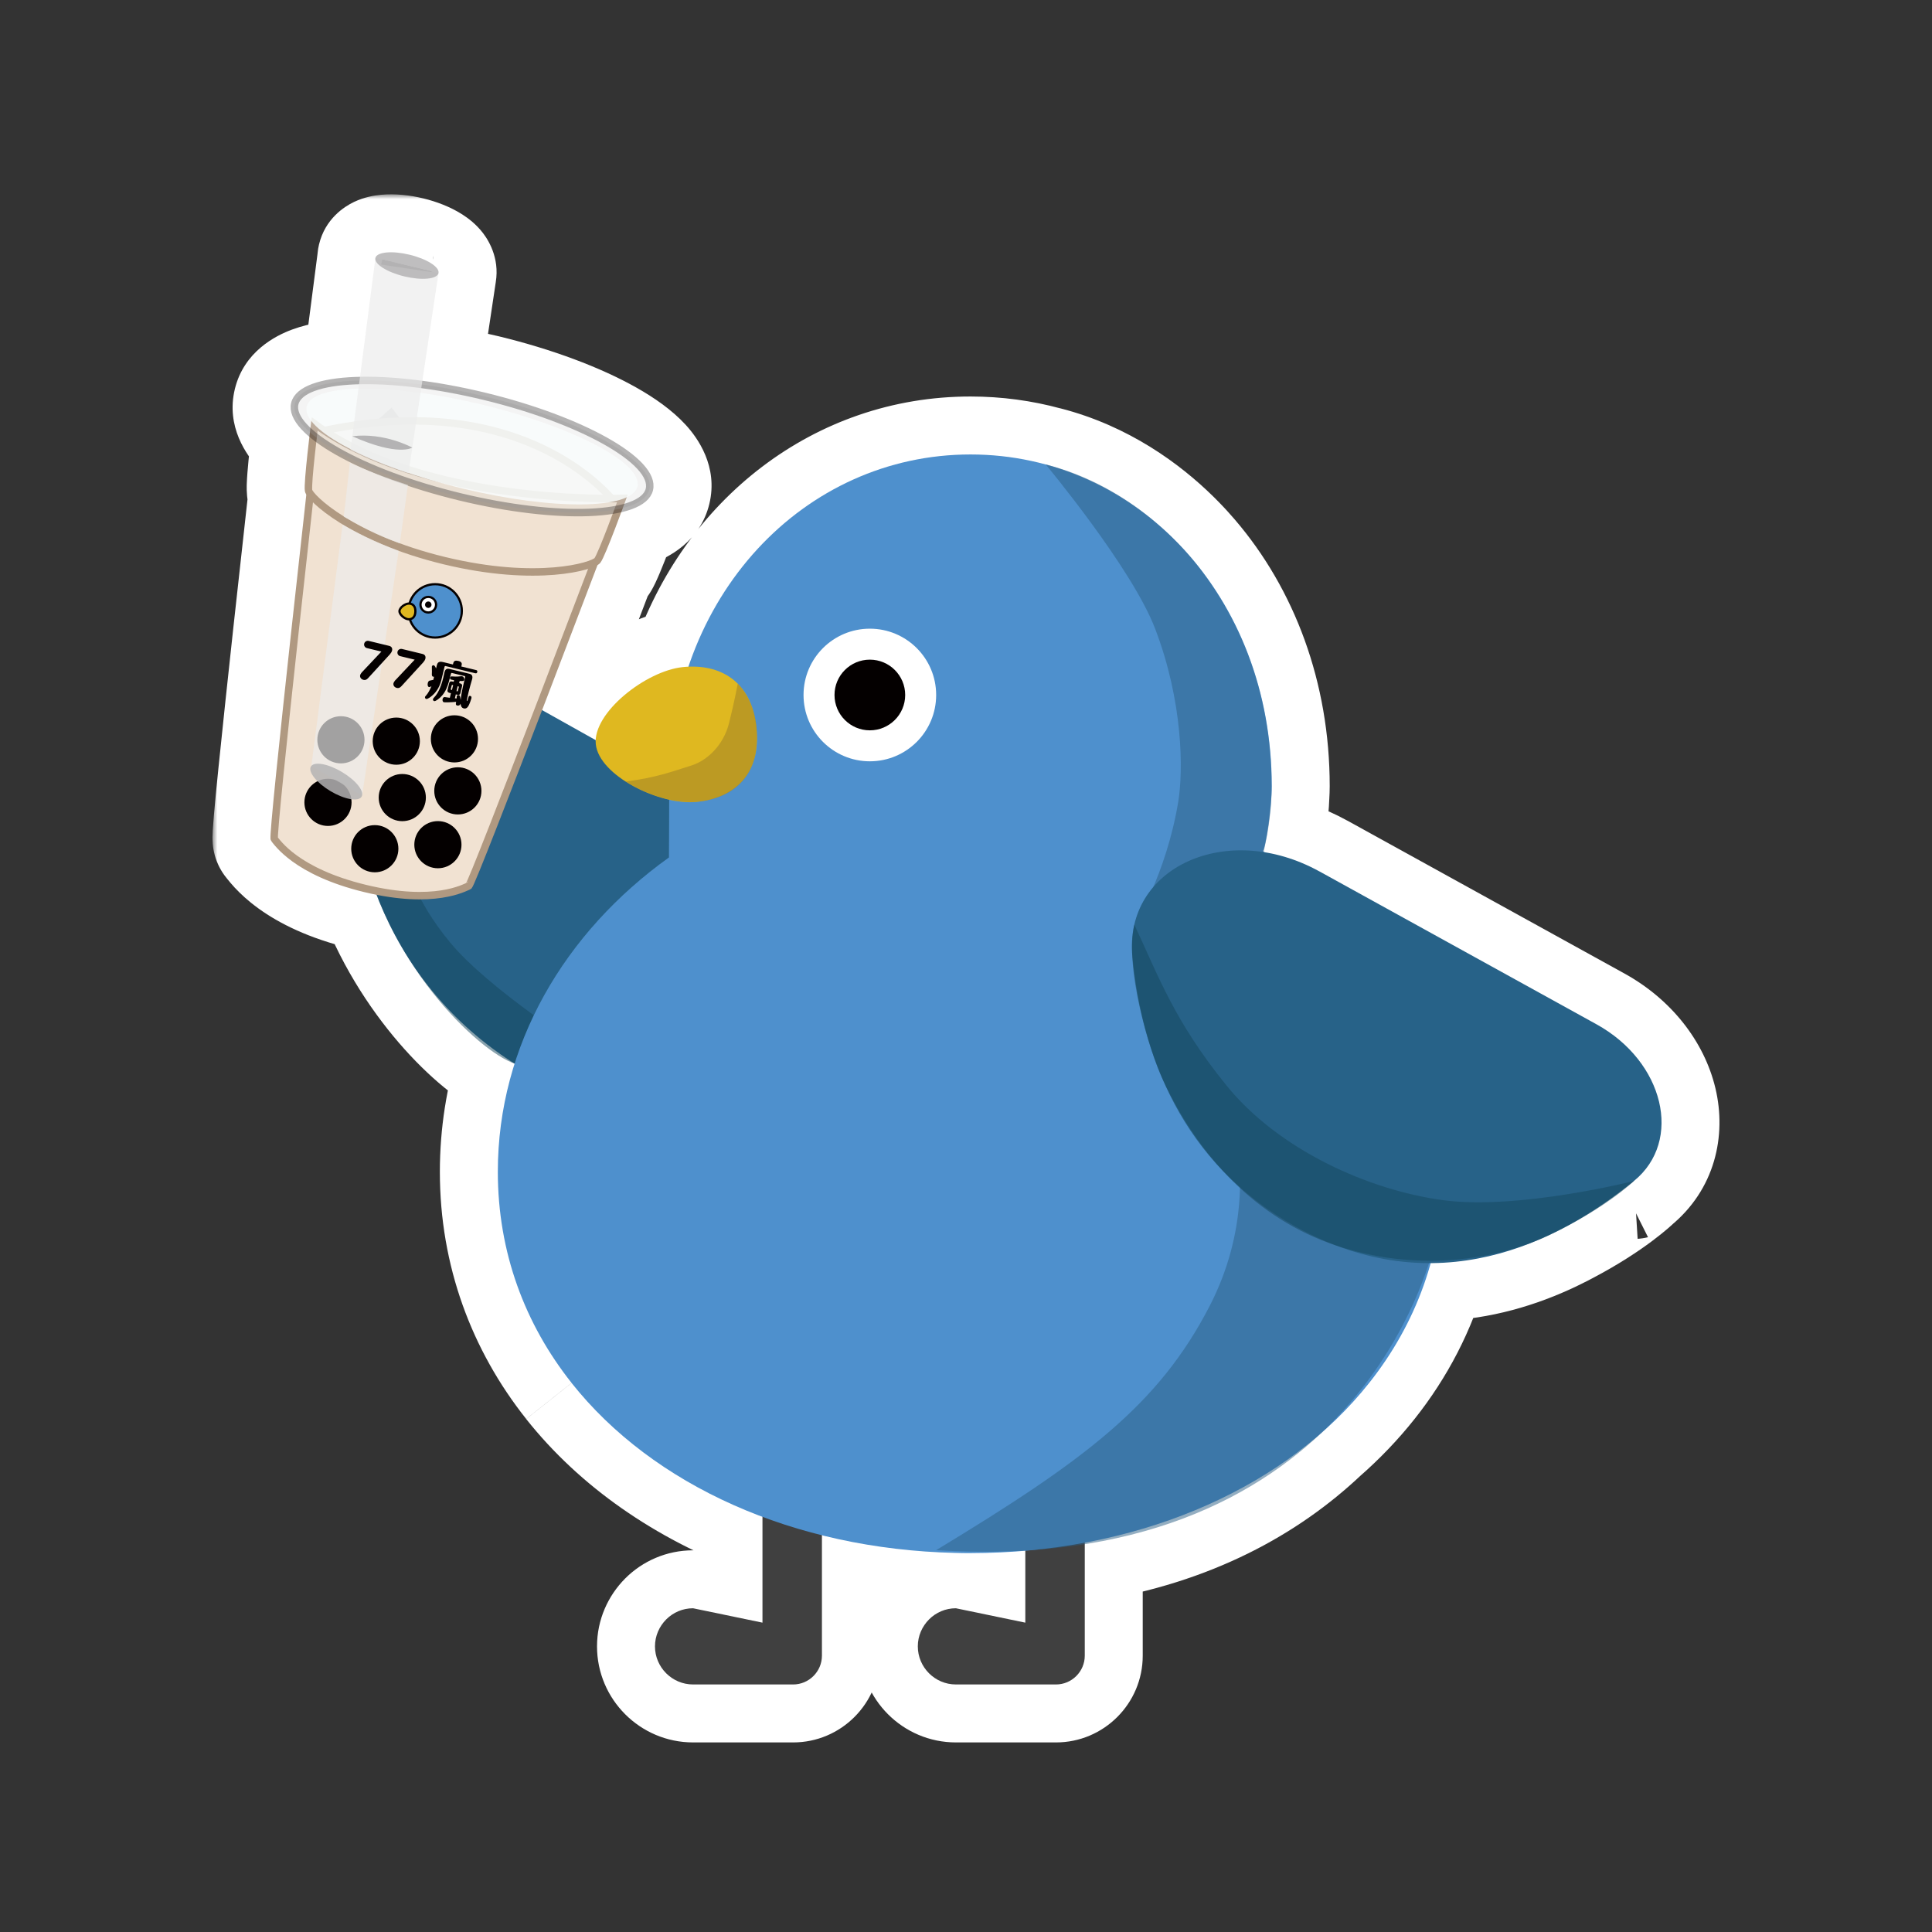 <svg width="200" height="200" viewBox="0 0 200 200" fill="none" xmlns="http://www.w3.org/2000/svg">
<rect x="0" y="0" width="200" height="200" fill="#333333" stroke="none"/>
<mask id="path-1-outside-1_649_8225" maskUnits="userSpaceOnUse" x="21.997" y="20.117" width="157" height="161" fill="black">
<rect fill="white" x="21.997" y="20.117" width="157" height="161"/>
<path d="M38.86 26.7C39.01 26.08 40.594 25.931 42.398 26.367C44.2 26.803 45.54 27.66 45.391 28.279H45.39L45.394 28.28L43.724 39.417C45.776 39.691 47.966 40.099 50.22 40.645C55.312 41.877 59.795 43.58 62.928 45.348C64.491 46.23 65.739 47.14 66.556 48.029C67.361 48.906 67.819 49.846 67.599 50.756C67.378 51.666 66.542 52.292 65.425 52.704C65.087 52.829 64.714 52.934 64.31 53.027C64.124 53.526 63.902 54.123 63.669 54.73C63.374 55.498 63.063 56.287 62.797 56.922C62.664 57.239 62.54 57.521 62.435 57.744C62.36 57.901 62.285 58.05 62.214 58.162L62.145 58.261C62.077 58.346 61.985 58.415 61.901 58.468C61.887 58.477 61.872 58.484 61.856 58.493C61.854 58.5 61.851 58.508 61.849 58.515C60.444 62.206 58.567 67.13 56.678 72.059C56.492 72.543 56.304 73.027 56.118 73.511L61.664 76.617C61.808 73.427 67.025 69.432 70.675 69.059C70.873 69.038 71.069 69.025 71.264 69.017C75.704 55.872 87.103 47.046 100.464 47.046C103.153 47.046 105.763 47.403 108.253 48.081C108.25 48.078 108.249 48.076 108.248 48.075C114.078 49.564 118.477 52.821 121.368 55.655C121.412 55.698 121.455 55.74 121.498 55.783C121.62 55.904 121.74 56.025 121.856 56.145C121.945 56.235 122.033 56.326 122.12 56.418C122.218 56.52 122.314 56.62 122.407 56.721C122.472 56.79 122.536 56.86 122.601 56.931C122.633 56.966 122.665 57.003 122.697 57.038C122.88 57.24 123.062 57.445 123.24 57.652C123.252 57.666 123.264 57.68 123.275 57.693C128.471 63.75 131.651 71.996 131.651 81.384C131.651 81.674 131.639 82.004 131.618 82.358C131.543 84.393 131.228 86.376 130.816 88.164C130.85 88.185 130.882 88.207 130.913 88.227C132.785 88.527 134.713 89.174 136.598 90.216H136.604L165.267 106.032C172.264 109.892 174.239 118.1 169.147 122.252C169.146 122.253 169.145 122.253 169.144 122.254C169.15 122.252 169.154 122.252 169.154 122.252C169.154 122.252 166.865 124.479 162.143 126.966C161.978 127.054 161.814 127.141 161.647 127.227C161.625 127.238 161.602 127.25 161.579 127.262C161.257 127.427 160.932 127.588 160.603 127.745C160.583 127.755 160.564 127.765 160.544 127.774C160.522 127.785 160.499 127.794 160.477 127.805C160.407 127.837 160.338 127.87 160.269 127.902C160.16 127.953 160.051 128.003 159.94 128.053C156.373 129.663 152.392 130.736 148.104 130.757C146.835 135.313 144.66 139.477 141.743 143.153C140.268 145.015 138.602 146.751 136.77 148.354C131.155 153.646 123.257 158.114 112.295 159.854V171.397C112.295 173.032 110.953 174.375 109.318 174.375H98.955C96.785 174.375 95.012 172.601 95.012 170.431C95.012 169.346 95.457 168.365 96.173 167.642C96.889 166.925 97.87 166.487 98.955 166.487L106.14 167.976V160.532C104.788 160.648 103.419 160.725 102.036 160.757C101.515 160.771 100.986 160.777 100.457 160.777C99.929 160.777 99.4 160.778 98.879 160.757C94.074 160.645 89.445 160.018 85.087 158.932V171.397C85.087 173.032 83.744 174.375 82.109 174.375H71.746C69.576 174.375 67.803 172.601 67.803 170.431C67.803 169.346 68.249 168.365 68.965 167.642C69.681 166.926 70.662 166.487 71.746 166.487L78.932 167.976V157.025C70.832 153.996 63.992 149.242 59.171 143.167C59.171 143.167 59.171 143.167 59.171 143.16C54.337 137.067 51.534 129.639 51.534 121.3C51.534 117.425 52.138 113.673 53.269 110.108C53.264 110.105 53.259 110.102 53.254 110.099C50.079 109.002 42.732 102.339 38.972 92.627C38.567 92.546 38.148 92.456 37.715 92.351C34.068 91.467 31.74 90.243 30.279 89.186C29.549 88.657 29.038 88.172 28.689 87.797C28.515 87.609 28.383 87.45 28.285 87.328C28.237 87.269 28.196 87.216 28.166 87.179C28.151 87.159 28.139 87.144 28.129 87.132C28.124 87.126 28.12 87.121 28.117 87.118C28.116 87.117 28.115 87.115 28.114 87.114L28.113 87.113C28.065 87.061 28.041 87.008 28.032 86.985C28.021 86.958 28.016 86.934 28.013 86.918C28.006 86.887 28.003 86.857 28.001 86.837C27.998 86.795 27.997 86.747 27.997 86.699C27.998 86.601 28.003 86.467 28.013 86.304C28.032 85.975 28.068 85.506 28.119 84.919C28.221 83.743 28.382 82.082 28.583 80.1C28.985 76.134 29.549 70.877 30.12 65.63C30.692 60.383 31.272 55.145 31.71 51.219C31.711 51.212 31.711 51.206 31.712 51.199C31.703 51.185 31.693 51.171 31.685 51.157C31.634 51.072 31.584 50.969 31.564 50.86C31.537 50.721 31.536 50.502 31.544 50.27C31.552 50.024 31.571 49.717 31.598 49.374C31.651 48.688 31.735 47.844 31.823 47.025C31.893 46.379 31.966 45.747 32.027 45.219C31.71 44.951 31.426 44.686 31.183 44.421C30.377 43.544 29.92 42.604 30.141 41.693C30.361 40.783 31.197 40.157 32.313 39.745C33.447 39.327 34.972 39.089 36.767 39.019C36.932 39.012 37.1 39.008 37.27 39.005L38.85 26.824C38.847 26.782 38.851 26.741 38.86 26.7Z"/>
</mask>
<path d="M38.86 26.7L33.029 25.289L33.027 25.295L38.86 26.7ZM42.398 26.367L43.808 20.535L43.808 20.535L42.398 26.367ZM45.391 28.279V34.279L51.223 29.686L45.391 28.279ZM45.39 28.279V22.279L43.934 34.1L45.39 28.279ZM45.394 28.28L51.327 29.17L46.849 22.459L45.394 28.28ZM43.724 39.417L37.79 38.527L42.93 45.364L43.724 39.417ZM50.22 40.645L51.631 34.813L51.631 34.813L50.22 40.645ZM62.928 45.348L65.876 40.122L65.876 40.122L62.928 45.348ZM66.556 48.029L70.976 43.972L70.975 43.971L66.556 48.029ZM67.599 50.756L73.43 52.167L73.43 52.167L67.599 50.756ZM65.425 52.704L67.501 58.334L67.501 58.333L65.425 52.704ZM64.31 53.027L62.964 47.18L58.688 50.931L64.31 53.027ZM63.669 54.73L69.27 56.881L69.27 56.881L63.669 54.73ZM62.797 56.922L68.33 59.243L68.33 59.243L62.797 56.922ZM62.435 57.744L67.855 60.317L67.855 60.317L62.435 57.744ZM62.214 58.162L67.145 61.58L67.288 61.365L62.214 58.162ZM62.145 58.261L66.84 61.997L67.077 61.678L62.145 58.261ZM61.901 58.468L65.107 63.539L65.109 63.538L61.901 58.468ZM61.856 58.493L58.794 53.333L56.249 56.359L61.856 58.493ZM61.849 58.515L67.456 60.649L67.456 60.649L61.849 58.515ZM56.678 72.059L62.28 74.206L62.28 74.206L56.678 72.059ZM56.118 73.511L50.517 71.361L53.186 78.746L56.118 73.511ZM61.664 76.617L58.732 81.852L67.658 76.887L61.664 76.617ZM70.675 69.059L71.285 75.028L71.296 75.026L70.675 69.059ZM71.264 69.017L71.528 75.011L76.948 70.937L71.264 69.017ZM100.464 47.046L100.464 41.046L100.464 41.046L100.464 47.046ZM108.253 48.081L106.676 53.87L112.866 44.244L108.253 48.081ZM108.248 48.075L109.733 42.262L103.638 51.916L108.248 48.075ZM121.368 55.655L117.168 59.94L117.172 59.944L121.368 55.655ZM121.498 55.783L125.722 51.522L125.719 51.519L121.498 55.783ZM121.856 56.145L117.566 60.339L117.568 60.341L121.856 56.145ZM122.12 56.418L126.459 52.274L126.458 52.273L122.12 56.418ZM122.407 56.721L118.015 60.808L118.015 60.808L122.407 56.721ZM122.601 56.931L127.03 52.883L127.029 52.882L122.601 56.931ZM122.697 57.038L118.25 61.066L118.251 61.066L122.697 57.038ZM123.24 57.652L127.792 53.744L127.788 53.739L123.24 57.652ZM123.275 57.693L118.716 61.594L118.721 61.6L123.275 57.693ZM131.651 81.384L137.651 81.384V81.384H131.651ZM131.618 82.358L125.628 82.009L125.622 82.137L131.618 82.358ZM130.816 88.164L124.969 86.82L127.63 93.248L130.816 88.164ZM130.913 88.227L127.69 93.287L129.962 94.151L130.913 88.227ZM136.598 90.216L133.696 95.468L136.598 96.216V90.216ZM136.604 90.216L139.503 84.963L136.604 84.216V90.216ZM165.267 106.032L162.368 111.285L162.368 111.286L165.267 106.032ZM169.147 122.252L165.355 117.602L165.354 117.603L169.147 122.252ZM169.144 122.254L165.35 117.605L170.602 128.074L169.144 122.254ZM169.154 122.252L173.338 126.553L168.784 116.263L169.154 122.252ZM162.143 126.966L159.347 121.657L159.311 121.676L162.143 126.966ZM161.647 127.227L164.38 132.568L164.4 132.558L161.647 127.227ZM161.579 127.262L158.855 121.916L158.837 121.925L161.579 127.262ZM160.603 127.745L158.021 122.329L157.998 122.34L160.603 127.745ZM160.544 127.774L163.141 133.183L163.141 133.183L160.544 127.774ZM160.477 127.805L163.036 133.231L163.058 133.221L160.477 127.805ZM160.269 127.902L157.744 122.459L157.739 122.462L160.269 127.902ZM159.94 128.053L157.49 122.576L157.472 122.584L159.94 128.053ZM148.104 130.757L148.075 124.757L142.323 129.148L148.104 130.757ZM141.743 143.153L137.043 139.424L137.041 139.427L141.743 143.153ZM136.77 148.354L132.82 143.837L132.654 143.988L136.77 148.354ZM112.295 159.854L111.354 153.929L106.295 159.854H112.295ZM109.318 174.375L109.318 180.375L109.319 180.375L109.318 174.375ZM95.012 170.431L89.012 170.43V170.431H95.012ZM96.173 167.642L91.93 163.399L91.91 163.42L96.173 167.642ZM98.955 166.487L100.172 160.612L98.955 160.487V166.487ZM106.14 167.976L104.923 173.851L112.14 167.976H106.14ZM106.14 160.532H112.14L105.626 154.554L106.14 160.532ZM102.036 160.757L101.896 154.758L101.876 154.759L102.036 160.757ZM100.457 160.777V166.777V160.777ZM98.879 160.757L99.119 154.762L99.019 154.758L98.879 160.757ZM85.087 158.932L86.538 153.11L79.087 158.932H85.087ZM71.746 174.375L71.745 180.375H71.746V174.375ZM67.803 170.431L61.803 170.43V170.431H67.803ZM68.965 167.642L64.723 163.398L64.702 163.42L68.965 167.642ZM71.746 166.487L72.963 160.612L71.745 160.487L71.746 166.487ZM78.932 167.976L77.715 173.851L84.932 167.976H78.932ZM78.932 157.025H84.932L81.034 151.406L78.932 157.025ZM59.171 143.167L63.871 139.437L53.171 143.167H59.171ZM59.171 143.16H65.171L63.871 139.431L59.171 143.16ZM51.534 121.3L45.534 121.3L45.534 121.3L51.534 121.3ZM53.269 110.108L58.988 111.923L56.483 105.042L53.269 110.108ZM53.254 110.099L56.47 105.034L55.213 104.428L53.254 110.099ZM38.972 92.627L44.567 90.46L40.141 86.742L38.972 92.627ZM37.715 92.351L36.302 98.182L36.302 98.182L37.715 92.351ZM30.279 89.186L26.761 94.046L26.762 94.046L30.279 89.186ZM28.689 87.797L24.291 91.878L24.291 91.878L28.689 87.797ZM28.285 87.328L23.609 91.087L23.609 91.087L28.285 87.328ZM28.166 87.179L23.462 90.904L23.462 90.904L28.166 87.179ZM28.129 87.132L32.762 83.32L32.761 83.319L28.129 87.132ZM28.117 87.118L23.557 91.018L23.57 91.033L28.117 87.118ZM28.114 87.114L32.597 83.126L32.357 82.872L28.114 87.114ZM28.113 87.113L23.723 91.203L23.871 91.356L28.113 87.113ZM28.032 86.985L22.444 89.17L22.445 89.173L28.032 86.985ZM28.013 86.918L22.151 88.198L22.152 88.204L28.013 86.918ZM28.001 86.837L22.021 87.329L22.021 87.333L28.001 86.837ZM27.997 86.699L21.997 86.66L21.997 86.661L27.997 86.699ZM28.013 86.304L22.023 85.954L22.023 85.954L28.013 86.304ZM28.119 84.919L22.142 84.401L22.142 84.401L28.119 84.919ZM28.583 80.1L22.614 79.494L22.614 79.494L28.583 80.1ZM30.12 65.63L24.155 64.98L24.155 64.98L30.12 65.63ZM31.71 51.219L25.747 50.554L25.747 50.554L31.71 51.219ZM31.712 51.199L37.675 51.864L36.8 48.02L31.712 51.199ZM31.685 51.157L26.505 54.186L26.506 54.187L31.685 51.157ZM31.564 50.86L25.671 51.993L25.672 51.995L31.564 50.86ZM31.544 50.27L25.547 50.074L25.547 50.074L31.544 50.27ZM31.598 49.374L25.616 48.91L25.616 48.91L31.598 49.374ZM31.823 47.025L25.858 46.384L25.858 46.384L31.823 47.025ZM32.027 45.219L37.987 45.915L35.895 40.632L32.027 45.219ZM31.183 44.421L26.763 48.479L26.763 48.479L31.183 44.421ZM30.141 41.693L24.309 40.281L24.309 40.283L30.141 41.693ZM32.313 39.745L30.238 34.116L30.237 34.116L32.313 39.745ZM36.767 39.019L36.533 33.023L36.533 33.023L36.767 39.019ZM37.27 39.005L37.397 45.004L43.221 39.776L37.27 39.005ZM38.85 26.824L44.8 27.596L44.838 26.451L38.85 26.824ZM38.86 26.7L44.692 28.111C44.131 30.432 42.425 31.445 41.806 31.741C41.131 32.063 40.632 32.106 40.572 32.111C40.391 32.128 40.553 32.094 40.987 32.199L42.398 26.367L43.808 20.535C42.438 20.204 40.907 20.026 39.446 20.164C38.746 20.23 37.71 20.399 36.639 20.91C35.625 21.394 33.665 22.658 33.029 25.289L38.86 26.7ZM42.398 26.367L40.987 32.199C41.42 32.304 41.549 32.408 41.396 32.31C41.345 32.278 40.92 32.012 40.467 31.416C40.051 30.871 38.998 29.192 39.558 26.873L45.391 28.279L51.223 29.686C51.858 27.056 50.693 25.038 50.012 24.144C49.293 23.201 48.449 22.577 47.857 22.198C46.62 21.408 45.178 20.867 43.808 20.535L42.398 26.367ZM45.391 28.279V22.279H45.39V28.279V34.279H45.391V28.279ZM45.39 28.279L43.934 34.1L43.938 34.101L45.394 28.28L46.849 22.459L46.845 22.458L45.39 28.279ZM45.394 28.28L39.46 27.39L37.79 38.527L43.724 39.417L49.657 40.307L51.327 29.17L45.394 28.28ZM43.724 39.417L42.93 45.364C44.766 45.609 46.75 45.978 48.809 46.476L50.22 40.645L51.631 34.813C49.182 34.221 46.786 33.773 44.517 33.47L43.724 39.417ZM50.22 40.645L48.809 46.476C53.521 47.616 57.452 49.147 59.979 50.573L62.928 45.348L65.876 40.122C62.138 38.013 57.103 36.137 51.631 34.813L50.22 40.645ZM62.928 45.348L59.979 50.573C61.277 51.305 61.92 51.852 62.136 52.087L66.556 48.029L70.975 43.971C69.558 42.428 67.706 41.154 65.876 40.122L62.928 45.348ZM66.556 48.029L62.136 52.087C62.233 52.193 62.074 52.056 61.909 51.654C61.721 51.195 61.522 50.357 61.767 49.345L67.599 50.756L73.43 52.167C74.373 48.27 72.196 45.301 70.976 43.972L66.556 48.029ZM67.599 50.756L61.767 49.345C62.012 48.333 62.572 47.679 62.949 47.357C63.279 47.075 63.483 47.025 63.348 47.075L65.425 52.704L67.501 58.333C69.195 57.709 72.488 56.063 73.43 52.167L67.599 50.756ZM65.425 52.704L63.349 47.075C63.314 47.088 63.197 47.127 62.964 47.18L64.31 53.027L65.655 58.875C66.23 58.742 66.86 58.57 67.501 58.334L65.425 52.704ZM64.31 53.027L58.688 50.931C58.498 51.44 58.288 52.005 58.068 52.578L63.669 54.73L69.27 56.881C69.516 56.24 69.749 55.612 69.932 55.123L64.31 53.027ZM63.669 54.73L58.068 52.578C57.781 53.326 57.495 54.05 57.264 54.601L62.797 56.922L68.33 59.243C68.631 58.524 68.967 57.669 69.27 56.881L63.669 54.73ZM62.797 56.922L57.264 54.601C57.146 54.881 57.063 55.068 57.014 55.172L62.435 57.744L67.855 60.317C68.018 59.974 68.181 59.597 68.33 59.243L62.797 56.922ZM62.435 57.744L57.014 55.172C56.996 55.21 56.994 55.212 57.005 55.192C57.011 55.18 57.024 55.155 57.044 55.119C57.064 55.085 57.096 55.029 57.14 54.959L62.214 58.162L67.288 61.365C67.563 60.929 67.766 60.505 67.855 60.317L62.435 57.744ZM62.214 58.162L57.282 54.744L57.214 54.843L62.145 58.261L67.077 61.678L67.145 61.58L62.214 58.162ZM62.145 58.261L57.451 54.525C57.745 54.155 58.03 53.896 58.228 53.734C58.429 53.57 58.598 53.458 58.694 53.397L61.901 58.468L65.109 63.538C65.409 63.349 66.157 62.856 66.84 61.997L62.145 58.261ZM61.901 58.468L58.696 53.396C58.793 53.334 58.874 53.287 58.926 53.258C58.953 53.243 58.975 53.23 58.99 53.222C59.004 53.214 59.015 53.208 59.018 53.206C59.02 53.206 59.021 53.205 59.02 53.206C59.019 53.206 59.016 53.208 59.012 53.21C59.005 53.214 58.991 53.221 58.972 53.231C58.937 53.251 58.873 53.287 58.794 53.333L61.856 58.493L64.918 63.653C64.848 63.695 64.791 63.726 64.763 63.742C64.749 63.75 64.738 63.756 64.735 63.758C64.733 63.758 64.732 63.759 64.733 63.758C64.734 63.758 64.737 63.756 64.74 63.755C64.751 63.748 64.798 63.723 64.855 63.691C64.914 63.657 65.003 63.606 65.107 63.539L61.901 58.468ZM61.856 58.493L56.249 56.359C56.24 56.381 56.233 56.4 56.227 56.417C56.221 56.433 56.216 56.447 56.212 56.459C56.208 56.47 56.205 56.479 56.203 56.485C56.2 56.49 56.199 56.495 56.199 56.495C56.198 56.497 56.199 56.494 56.201 56.49C56.202 56.486 56.205 56.479 56.208 56.469C56.212 56.46 56.216 56.447 56.221 56.433C56.227 56.418 56.233 56.401 56.241 56.381L61.849 58.515L67.456 60.649C67.465 60.627 67.472 60.608 67.478 60.591C67.484 60.575 67.489 60.561 67.493 60.549C67.497 60.538 67.501 60.529 67.503 60.523C67.505 60.518 67.506 60.513 67.506 60.513C67.507 60.511 67.506 60.514 67.504 60.518C67.503 60.522 67.5 60.529 67.497 60.538C67.494 60.548 67.489 60.56 67.484 60.575C67.478 60.59 67.472 60.607 67.464 60.627L61.856 58.493ZM61.849 58.515L56.241 56.381C54.837 60.07 52.962 64.989 51.075 69.911L56.678 72.059L62.28 74.206C64.172 69.272 66.051 64.342 67.456 60.649L61.849 58.515ZM56.678 72.059L51.075 69.911C50.858 70.477 50.746 70.762 50.517 71.361L56.118 73.511L61.72 75.661C61.861 75.292 62.126 74.61 62.28 74.206L56.678 72.059ZM56.118 73.511L53.186 78.746L58.732 81.852L61.664 76.617L64.596 71.382L59.05 68.276L56.118 73.511ZM61.664 76.617L67.658 76.887C67.626 77.603 67.365 77.833 67.574 77.527C67.744 77.278 68.091 76.882 68.637 76.439C69.17 76.006 69.765 75.632 70.32 75.369C70.593 75.24 70.825 75.151 71.007 75.095C71.194 75.038 71.285 75.027 71.285 75.028L70.675 69.059L70.065 63.09C66.689 63.435 63.398 65.236 61.072 67.124C59.84 68.125 58.628 69.349 57.665 70.758C56.741 72.111 55.774 74.036 55.67 76.347L61.664 76.617ZM70.675 69.059L71.296 75.026C71.344 75.021 71.417 75.016 71.528 75.011L71.264 69.017L70.999 63.022C70.721 63.035 70.401 63.055 70.054 63.091L70.675 69.059ZM71.264 69.017L76.948 70.937C80.649 59.979 89.932 53.046 100.464 53.046L100.464 47.046L100.464 41.046C84.274 41.046 70.758 51.764 65.579 67.097L71.264 69.017ZM100.464 47.046V53.046C102.62 53.046 104.7 53.332 106.676 53.87L108.253 48.081L109.83 42.292C106.827 41.474 103.686 41.046 100.464 41.046V47.046ZM108.253 48.081L112.866 44.244C112.862 44.24 112.86 44.237 112.858 44.234C112.857 44.233 112.856 44.232 112.856 44.232C112.855 44.232 112.855 44.232 112.856 44.232C112.856 44.232 112.857 44.233 112.858 44.234L108.248 48.075L103.638 51.916C103.64 51.917 103.641 51.919 103.641 51.919C103.641 51.92 103.642 51.92 103.642 51.92C103.642 51.92 103.642 51.92 103.642 51.92C103.641 51.919 103.641 51.919 103.64 51.918L108.253 48.081ZM108.248 48.075L106.763 53.889C111.264 55.038 114.769 57.589 117.168 59.94L121.368 55.655L125.568 51.37C122.185 48.054 116.892 44.091 109.733 42.262L108.248 48.075ZM121.368 55.655L117.172 59.944C117.204 59.975 117.238 60.008 117.277 60.048L121.498 55.783L125.719 51.519C125.672 51.472 125.619 51.421 125.564 51.367L121.368 55.655ZM121.498 55.783L117.274 60.044C117.369 60.138 117.465 60.236 117.566 60.339L121.856 56.145L126.147 51.95C126.014 51.814 125.872 51.671 125.722 51.522L121.498 55.783ZM121.856 56.145L117.568 60.341C117.63 60.405 117.698 60.475 117.782 60.563L122.12 56.418L126.458 52.273C126.367 52.178 126.26 52.065 126.145 51.948L121.856 56.145ZM122.12 56.418L117.781 60.562C117.894 60.68 117.955 60.744 118.015 60.808L122.407 56.721L126.8 52.633C126.673 52.497 126.541 52.36 126.459 52.274L122.12 56.418ZM122.407 56.721L118.015 60.808C118.062 60.859 118.113 60.914 118.172 60.979L122.601 56.931L127.029 52.882C126.96 52.807 126.882 52.722 126.799 52.633L122.407 56.721ZM122.601 56.931L118.172 60.978C118.165 60.971 118.164 60.97 118.179 60.986C118.184 60.992 118.196 61.006 118.206 61.017C118.218 61.03 118.233 61.047 118.25 61.066L122.697 57.038L127.145 53.011C127.146 53.012 127.145 53.011 127.14 53.006C127.135 52.999 127.131 52.995 127.12 52.983C127.102 52.964 127.069 52.926 127.03 52.883L122.601 56.931ZM122.697 57.038L118.251 61.066C118.404 61.236 118.551 61.402 118.693 61.566L123.24 57.652L127.788 53.739C127.572 53.488 127.357 53.245 127.144 53.01L122.697 57.038ZM123.24 57.652L118.688 61.561C118.698 61.572 118.707 61.583 118.716 61.594L123.275 57.693L127.835 53.793C127.82 53.776 127.806 53.76 127.792 53.744L123.24 57.652ZM123.275 57.693L118.721 61.6C122.944 66.522 125.651 73.366 125.651 81.384H131.651H137.651C137.651 70.625 133.998 60.978 127.83 53.787L123.275 57.693ZM131.651 81.384L125.651 81.384C125.651 81.515 125.645 81.719 125.628 82.009L131.618 82.358L137.608 82.708C137.632 82.289 137.651 81.833 137.651 81.384L131.651 81.384ZM131.618 82.358L125.622 82.137C125.564 83.71 125.316 85.309 124.969 86.82L130.816 88.164L136.664 89.508C137.139 87.442 137.522 85.076 137.614 82.58L131.618 82.358ZM130.816 88.164L127.63 93.248C127.61 93.236 127.595 93.226 127.587 93.221C127.58 93.216 127.576 93.214 127.582 93.217C127.583 93.218 127.584 93.219 127.586 93.22C127.588 93.222 127.591 93.223 127.593 93.225C127.599 93.228 127.606 93.234 127.615 93.239C127.632 93.25 127.658 93.267 127.69 93.287L130.913 88.227L134.137 83.166C134.152 83.176 134.162 83.183 134.164 83.183C134.164 83.184 134.164 83.184 134.162 83.182C134.16 83.181 134.159 83.18 134.157 83.179C134.155 83.178 134.152 83.176 134.149 83.174C134.131 83.162 134.073 83.124 134.003 83.08L130.816 88.164ZM130.913 88.227L129.962 94.151C131.139 94.34 132.407 94.755 133.696 95.468L136.598 90.216L139.499 84.964C137.018 83.593 134.432 82.715 131.864 82.302L130.913 88.227ZM136.598 90.216V96.216H136.604V90.216V84.216H136.598V90.216ZM136.604 90.216L133.706 95.469L162.368 111.285L165.267 106.032L168.165 100.779L139.503 84.963L136.604 90.216ZM165.267 106.032L162.368 111.286C164.533 112.48 165.603 114.171 165.905 115.431C166.182 116.583 165.859 117.191 165.355 117.602L169.147 122.252L172.94 126.902C177.527 123.161 178.763 117.589 177.575 112.634C176.413 107.787 172.997 103.445 168.165 100.779L165.267 106.032ZM169.147 122.252L165.354 117.603C165.484 117.497 165.611 117.403 165.731 117.32C165.851 117.236 165.966 117.164 166.071 117.101C166.177 117.037 166.276 116.983 166.365 116.936C166.454 116.89 166.535 116.85 166.607 116.817C166.678 116.783 166.741 116.755 166.794 116.733C166.847 116.71 166.893 116.692 166.928 116.678C166.945 116.671 166.961 116.665 166.974 116.66C166.987 116.654 166.999 116.65 167.007 116.647C167.016 116.644 167.023 116.641 167.027 116.639C167.031 116.638 167.034 116.637 167.034 116.637C167.034 116.637 167.034 116.637 167.034 116.637C167.034 116.637 167.034 116.637 167.034 116.637C167.033 116.637 167.033 116.637 167.033 116.637C167.033 116.637 167.032 116.637 167.032 116.638C167.031 116.638 167.029 116.639 167.027 116.639C167.023 116.641 167.016 116.644 167.007 116.647C166.998 116.65 166.987 116.655 166.973 116.66C166.96 116.665 166.944 116.671 166.927 116.678C166.892 116.692 166.846 116.711 166.793 116.733C166.74 116.756 166.676 116.784 166.605 116.817C166.533 116.851 166.452 116.891 166.363 116.937C166.273 116.984 166.175 117.038 166.069 117.102C165.963 117.165 165.848 117.238 165.728 117.321C165.608 117.404 165.481 117.499 165.35 117.605L169.144 122.254L172.937 126.903C172.806 127.009 172.68 127.103 172.56 127.186C172.44 127.27 172.325 127.342 172.219 127.405C172.114 127.469 172.015 127.523 171.926 127.57C171.837 127.616 171.756 127.656 171.684 127.689C171.613 127.723 171.55 127.75 171.497 127.773C171.444 127.796 171.398 127.814 171.363 127.828C171.346 127.835 171.33 127.841 171.317 127.846C171.304 127.851 171.292 127.856 171.284 127.859C171.275 127.862 171.268 127.865 171.264 127.867C171.26 127.868 171.257 127.869 171.257 127.869C171.257 127.869 171.257 127.869 171.257 127.869C171.257 127.869 171.257 127.869 171.257 127.869C171.258 127.869 171.258 127.869 171.258 127.869C171.258 127.869 171.259 127.869 171.259 127.868C171.26 127.868 171.262 127.867 171.264 127.866C171.268 127.865 171.275 127.862 171.284 127.859C171.293 127.855 171.304 127.851 171.318 127.846C171.331 127.841 171.347 127.835 171.364 127.828C171.399 127.814 171.445 127.795 171.498 127.772C171.552 127.75 171.615 127.722 171.687 127.688C171.758 127.655 171.839 127.615 171.929 127.569C172.018 127.522 172.117 127.467 172.223 127.404C172.329 127.341 172.443 127.268 172.563 127.185C172.684 127.101 172.811 127.007 172.941 126.9L169.147 122.252ZM169.144 122.254L170.602 128.074C170.408 128.123 170.22 128.159 170.04 128.186C169.95 128.2 169.862 128.211 169.776 128.22C169.733 128.224 169.691 128.228 169.649 128.232C169.628 128.233 169.607 128.235 169.586 128.236C169.576 128.237 169.566 128.238 169.555 128.239C169.55 128.239 169.545 128.239 169.54 128.24C169.537 128.24 169.535 128.24 169.532 128.24C169.531 128.24 169.53 128.24 169.528 128.24C169.528 128.24 169.527 128.24 169.527 128.24C169.526 128.24 169.525 128.241 169.154 122.252C168.784 116.263 168.783 116.263 168.782 116.264C168.782 116.264 168.781 116.264 168.78 116.264C168.779 116.264 168.778 116.264 168.776 116.264C168.774 116.264 168.771 116.264 168.769 116.264C168.763 116.265 168.758 116.265 168.753 116.265C168.743 116.266 168.733 116.267 168.722 116.268C168.701 116.269 168.68 116.271 168.659 116.272C168.617 116.276 168.574 116.28 168.531 116.284C168.444 116.293 168.355 116.305 168.263 116.318C168.079 116.346 167.886 116.384 167.685 116.434L169.144 122.254ZM169.154 122.252C164.97 117.951 164.971 117.95 164.972 117.949C164.973 117.949 164.974 117.948 164.974 117.948C164.976 117.946 164.977 117.945 164.978 117.944C164.98 117.942 164.983 117.939 164.985 117.937C164.989 117.933 164.993 117.93 164.996 117.927C165.002 117.921 165.006 117.917 165.008 117.915C165.013 117.911 165.008 117.915 164.995 117.927C164.969 117.951 164.909 118.005 164.814 118.087C164.625 118.249 164.298 118.519 163.831 118.868C162.898 119.564 161.409 120.571 159.347 121.657L162.143 126.966L164.938 132.275C167.599 130.873 169.616 129.524 171.008 128.485C171.704 127.965 172.244 127.523 172.632 127.191C172.825 127.025 172.981 126.886 173.098 126.778C173.157 126.724 173.206 126.678 173.246 126.64C173.266 126.621 173.284 126.605 173.299 126.59C173.307 126.583 173.314 126.576 173.32 126.57C173.324 126.567 173.327 126.564 173.33 126.561C173.331 126.559 173.333 126.558 173.334 126.557C173.335 126.556 173.336 126.555 173.336 126.555C173.337 126.554 173.338 126.553 169.154 122.252ZM162.143 126.966L159.311 121.676C159.166 121.754 159.028 121.827 158.895 121.895L161.647 127.227L164.4 132.558C164.599 132.455 164.791 132.353 164.974 132.256L162.143 126.966ZM161.647 127.227L158.914 121.885C158.902 121.892 158.891 121.897 158.882 121.902C158.874 121.906 158.866 121.91 158.862 121.912C158.85 121.918 158.851 121.918 158.855 121.916L161.579 127.262L164.304 132.608C164.33 132.594 164.354 132.582 164.365 132.576C164.38 132.568 164.381 132.568 164.38 132.568L161.647 127.227ZM161.579 127.262L158.837 121.925C158.568 122.063 158.296 122.198 158.021 122.329L160.603 127.745L163.184 133.162C163.567 132.979 163.946 132.791 164.321 132.599L161.579 127.262ZM160.603 127.745L157.998 122.34C157.953 122.361 157.916 122.38 157.893 122.392C157.88 122.398 157.87 122.403 157.863 122.407C157.857 122.41 157.851 122.413 157.849 122.414C157.846 122.415 157.848 122.414 157.85 122.413C157.853 122.412 157.859 122.409 157.867 122.405C157.882 122.397 157.91 122.383 157.946 122.366L160.544 127.774L163.141 133.183C163.187 133.161 163.225 133.142 163.25 133.13C163.274 133.118 163.294 133.107 163.297 133.106C163.301 133.104 163.3 133.105 163.298 133.105C163.296 133.106 163.29 133.109 163.283 133.113C163.269 133.12 163.242 133.133 163.207 133.15L160.603 127.745ZM160.544 127.774L157.947 122.366C158.006 122.337 158.054 122.316 158.081 122.304C158.094 122.297 158.105 122.293 158.111 122.29C158.116 122.288 158.119 122.287 158.116 122.288C158.115 122.288 158.107 122.292 158.098 122.296C158.088 122.3 158.073 122.307 158.055 122.315C158.02 122.331 157.963 122.356 157.896 122.388L160.477 127.805L163.058 133.221C163.001 133.248 162.956 133.268 162.932 133.279C162.92 133.285 162.91 133.289 162.906 133.291C162.902 133.292 162.899 133.293 162.904 133.291C162.907 133.29 162.916 133.286 162.927 133.281C162.938 133.276 162.954 133.269 162.974 133.261C163.012 133.244 163.071 133.217 163.141 133.183L160.544 127.774ZM160.477 127.805L157.917 122.378C157.839 122.415 157.791 122.437 157.744 122.459L160.269 127.902L162.793 133.345C162.885 133.303 162.976 133.26 163.036 133.231L160.477 127.805ZM160.269 127.902L157.739 122.462C157.634 122.511 157.558 122.546 157.49 122.576L159.94 128.053L162.391 133.529C162.544 133.461 162.686 133.395 162.799 133.343L160.269 127.902ZM159.94 128.053L157.472 122.584C154.515 123.919 151.365 124.741 148.075 124.757L148.104 130.757L148.132 136.757C153.418 136.732 158.231 135.408 162.409 133.521L159.94 128.053ZM148.104 130.757L142.323 129.148C141.28 132.895 139.487 136.344 137.043 139.424L141.743 143.153L146.444 146.882C149.834 142.609 152.39 137.731 153.884 132.366L148.104 130.757ZM141.743 143.153L137.041 139.427C135.803 140.988 134.392 142.462 132.82 143.837L136.77 148.354L140.719 152.87C142.812 151.04 144.732 149.042 146.445 146.88L141.743 143.153ZM136.77 148.354L132.654 143.988C127.907 148.462 121.112 152.379 111.354 153.929L112.295 159.854L113.236 165.78C125.402 163.849 134.403 158.83 140.885 152.719L136.77 148.354ZM112.295 159.854H106.295V171.397H112.295H118.295V159.854H112.295ZM112.295 171.397H106.295C106.295 169.721 107.637 168.375 109.318 168.375L109.318 174.375L109.319 180.375C114.269 180.375 118.295 176.343 118.295 171.397H112.295ZM109.318 174.375V168.375H98.955V174.375V180.375H109.318V174.375ZM98.955 174.375V168.375C100.101 168.375 101.012 169.289 101.012 170.431H95.012H89.012C89.012 175.912 93.469 180.375 98.955 180.375V174.375ZM95.012 170.431L101.012 170.431C101.012 171.033 100.756 171.541 100.436 171.864L96.173 167.642L91.91 163.42C90.157 165.189 89.012 167.659 89.012 170.43L95.012 170.431ZM96.173 167.642L100.415 171.885C100.053 172.246 99.527 172.487 98.955 172.487V166.487V160.487C96.214 160.487 93.725 161.604 91.93 163.399L96.173 167.642ZM98.955 166.487L97.738 172.363L104.923 173.851L106.14 167.976L107.357 162.1L100.172 160.612L98.955 166.487ZM106.14 167.976H112.14V160.532H106.14H100.14V167.976H106.14ZM106.14 160.532L105.626 154.554C104.395 154.66 103.151 154.729 101.896 154.758L102.036 160.757L102.176 166.755C103.687 166.72 105.18 166.637 106.653 166.51L106.14 160.532ZM102.036 160.757L101.876 154.759C101.412 154.771 100.936 154.777 100.457 154.777V160.777V166.777C101.035 166.777 101.617 166.77 102.196 166.755L102.036 160.757ZM100.457 160.777L100.457 154.777C99.904 154.777 99.499 154.777 99.119 154.762L98.879 160.757L98.639 166.752C99.302 166.779 99.954 166.777 100.457 166.777L100.457 160.777ZM98.879 160.757L99.019 154.758C94.645 154.656 90.456 154.086 86.538 153.11L85.087 158.932L83.636 164.754C88.434 165.95 93.504 166.633 98.739 166.755L98.879 160.757ZM85.087 158.932H79.087V171.397H85.087H91.087V158.932H85.087ZM85.087 171.397H79.087C79.087 169.718 80.43 168.375 82.109 168.375V174.375V180.375C87.058 180.375 91.087 176.346 91.087 171.397H85.087ZM82.109 174.375V168.375H71.746V174.375V180.375H82.109V174.375ZM71.746 174.375L71.747 168.375C72.891 168.375 73.803 169.288 73.803 170.431H67.803H61.803C61.803 175.913 66.261 180.374 71.745 180.375L71.746 174.375ZM67.803 170.431L73.803 170.431C73.803 171.036 73.545 171.543 73.228 171.864L68.965 167.642L64.702 163.42C62.952 165.186 61.803 167.655 61.803 170.43L67.803 170.431ZM68.965 167.642L73.207 171.885C72.846 172.245 72.32 172.487 71.747 172.487L71.746 166.487L71.745 160.487C69.003 160.488 66.516 161.606 64.723 163.398L68.965 167.642ZM71.746 166.487L70.529 172.363L77.715 173.851L78.932 167.976L80.148 162.1L72.963 160.612L71.746 166.487ZM78.932 167.976H84.932V157.025H78.932H72.932V167.976H78.932ZM78.932 157.025L81.034 151.406C73.808 148.703 67.922 144.542 63.871 139.437L59.171 143.167L54.471 146.897C60.062 153.942 67.857 159.289 76.83 162.645L78.932 157.025ZM59.171 143.167C65.171 143.167 65.171 143.167 65.171 143.167C65.171 143.167 65.171 143.167 65.171 143.167C65.171 143.167 65.171 143.167 65.171 143.167C65.171 143.167 65.171 143.167 65.171 143.167C65.171 143.167 65.171 143.167 65.171 143.167C65.171 143.167 65.171 143.167 65.171 143.167C65.171 143.167 65.171 143.167 65.171 143.167C65.171 143.167 65.171 143.167 65.171 143.167C65.171 143.167 65.171 143.167 65.171 143.167C65.171 143.167 65.171 143.167 65.171 143.167C65.171 143.167 65.171 143.167 65.171 143.167C65.171 143.167 65.171 143.167 65.171 143.167C65.171 143.167 65.171 143.167 65.171 143.167C65.171 143.167 65.171 143.167 65.171 143.167C65.171 143.167 65.171 143.167 65.171 143.167C65.171 143.167 65.171 143.167 65.171 143.167C65.171 143.167 65.171 143.167 65.171 143.167C65.171 143.167 65.171 143.167 65.171 143.167C65.171 143.167 65.171 143.167 65.171 143.167C65.171 143.167 65.171 143.167 65.171 143.167C65.171 143.167 65.171 143.167 65.171 143.167C65.171 143.167 65.171 143.167 65.171 143.167C65.171 143.167 65.171 143.167 65.171 143.167C65.171 143.167 65.171 143.167 65.171 143.167C65.171 143.167 65.171 143.167 65.171 143.167C65.171 143.167 65.171 143.167 65.171 143.167C65.171 143.167 65.171 143.167 65.171 143.167C65.171 143.167 65.171 143.167 65.171 143.167C65.171 143.167 65.171 143.167 65.171 143.167C65.171 143.167 65.171 143.167 65.171 143.167C65.171 143.167 65.171 143.167 65.171 143.167C65.171 143.167 65.171 143.167 65.171 143.167C65.171 143.167 65.171 143.167 65.171 143.167C65.171 143.167 65.171 143.167 65.171 143.167C65.171 143.167 65.171 143.167 65.171 143.167C65.171 143.167 65.171 143.167 65.171 143.167C65.171 143.167 65.171 143.167 65.171 143.167C65.171 143.167 65.171 143.167 65.171 143.167C65.171 143.167 65.171 143.167 65.171 143.167C65.171 143.167 65.171 143.167 65.171 143.167C65.171 143.167 65.171 143.167 65.171 143.167C65.171 143.167 65.171 143.167 65.171 143.167C65.171 143.167 65.171 143.167 65.171 143.167C65.171 143.167 65.171 143.167 65.171 143.167C65.171 143.167 65.171 143.167 65.171 143.167C65.171 143.167 65.171 143.167 65.171 143.167C65.171 143.167 65.171 143.167 65.171 143.167C65.171 143.167 65.171 143.167 65.171 143.167C65.171 143.167 65.171 143.167 65.171 143.167C65.171 143.167 65.171 143.167 65.171 143.167C65.171 143.167 65.171 143.167 65.171 143.167C65.171 143.167 65.171 143.167 65.171 143.167C65.171 143.167 65.171 143.167 65.171 143.167C65.171 143.167 65.171 143.167 65.171 143.167C65.171 143.167 65.171 143.167 65.171 143.167C65.171 143.167 65.171 143.167 65.171 143.167C65.171 143.167 65.171 143.167 65.171 143.167C65.171 143.167 65.171 143.167 65.171 143.167C65.171 143.167 65.171 143.167 65.171 143.167C65.171 143.167 65.171 143.167 65.171 143.167C65.171 143.167 65.171 143.167 65.171 143.167C65.171 143.167 65.171 143.167 65.171 143.167C65.171 143.167 65.171 143.167 65.171 143.167C65.171 143.167 65.171 143.167 65.171 143.167C65.171 143.167 65.171 143.167 65.171 143.167C65.171 143.167 65.171 143.167 65.171 143.167C65.171 143.167 65.171 143.167 65.171 143.167C65.171 143.167 65.171 143.167 65.171 143.167C65.171 143.167 65.171 143.167 65.171 143.167C65.171 143.167 65.171 143.167 65.171 143.167C65.171 143.167 65.171 143.167 65.171 143.167C65.171 143.167 65.171 143.167 65.171 143.167C65.171 143.167 65.171 143.167 65.171 143.167C65.171 143.167 65.171 143.167 65.171 143.167C65.171 143.167 65.171 143.167 65.171 143.167C65.171 143.167 65.171 143.167 65.171 143.167C65.171 143.167 65.171 143.167 65.171 143.167C65.171 143.167 65.171 143.167 65.171 143.167C65.171 143.167 65.171 143.167 65.171 143.167C65.171 143.167 65.171 143.167 65.171 143.167C65.171 143.167 65.171 143.167 65.171 143.167C65.171 143.167 65.171 143.167 65.171 143.167C65.171 143.167 65.171 143.167 65.171 143.167C65.171 143.167 65.171 143.167 65.171 143.167C65.171 143.167 65.171 143.167 65.171 143.167C65.171 143.167 65.171 143.167 65.171 143.167C65.171 143.167 65.171 143.167 65.171 143.167C65.171 143.167 65.171 143.167 65.171 143.167C65.171 143.167 65.171 143.167 65.171 143.167C65.171 143.167 65.171 143.167 65.171 143.167C65.171 143.167 65.171 143.167 65.171 143.167C65.171 143.167 65.171 143.167 65.171 143.167C65.171 143.167 65.171 143.167 65.171 143.167C65.171 143.167 65.171 143.167 65.171 143.167C65.171 143.167 65.171 143.167 65.171 143.167C65.171 143.167 65.171 143.167 65.171 143.167C65.171 143.167 65.171 143.167 65.171 143.167C65.171 143.167 65.171 143.167 65.171 143.167C65.171 143.167 65.171 143.167 65.171 143.167C65.171 143.167 65.171 143.167 65.171 143.167C65.171 143.167 65.171 143.167 65.171 143.167C65.171 143.167 65.171 143.167 65.171 143.167C65.171 143.167 65.171 143.167 65.171 143.167C65.171 143.167 65.171 143.167 65.171 143.167C65.171 143.167 65.171 143.167 65.171 143.167C65.171 143.167 65.171 143.167 65.171 143.167C65.171 143.167 65.171 143.167 65.171 143.167C65.171 143.167 65.171 143.167 65.171 143.167C65.171 143.167 65.171 143.167 65.171 143.167C65.171 143.167 65.171 143.167 65.171 143.167C65.171 143.167 65.171 143.167 65.171 143.167C65.171 143.167 65.171 143.167 65.171 143.167C65.171 143.167 65.171 143.167 65.171 143.167C65.171 143.167 65.171 143.167 65.171 143.167C65.171 143.167 65.171 143.167 65.171 143.167C65.171 143.167 65.171 143.167 65.171 143.167C65.171 143.167 65.171 143.167 65.171 143.167C65.171 143.167 65.171 143.167 65.171 143.167C65.171 143.167 65.171 143.167 65.171 143.167C65.171 143.167 65.171 143.167 65.171 143.167C65.171 143.167 65.171 143.167 65.171 143.167C65.171 143.167 65.171 143.167 65.171 143.167C65.171 143.167 65.171 143.167 65.171 143.167C65.171 143.167 65.171 143.167 65.171 143.167C65.171 143.167 65.171 143.167 65.171 143.167C65.171 143.167 65.171 143.167 65.171 143.167C65.171 143.167 65.171 143.167 65.171 143.167C65.171 143.167 65.171 143.167 65.171 143.167C65.171 143.167 65.171 143.167 65.171 143.167C65.171 143.167 65.171 143.167 65.171 143.167C65.171 143.167 65.171 143.167 65.171 143.167C65.171 143.167 65.171 143.167 65.171 143.167C65.171 143.167 65.171 143.167 65.171 143.167C65.171 143.167 65.171 143.167 65.171 143.167C65.171 143.167 65.171 143.167 65.171 143.167C65.171 143.167 65.171 143.167 65.171 143.167C65.171 143.167 65.171 143.167 65.171 143.167C65.171 143.167 65.171 143.167 65.171 143.167C65.171 143.167 65.171 143.167 65.171 143.167C65.171 143.167 65.171 143.167 65.171 143.167C65.171 143.167 65.171 143.167 65.171 143.167C65.171 143.167 65.171 143.167 65.171 143.167C65.171 143.167 65.171 143.167 65.171 143.167C65.171 143.167 65.171 143.167 65.171 143.167C65.171 143.167 65.171 143.167 65.171 143.167C65.171 143.167 65.171 143.167 65.171 143.167C65.171 143.167 65.171 143.167 65.171 143.167C65.171 143.167 65.171 143.167 65.171 143.167C65.171 143.167 65.171 143.167 65.171 143.167C65.171 143.167 65.171 143.167 65.171 143.167C65.171 143.167 65.171 143.167 65.171 143.167C65.171 143.167 65.171 143.167 65.171 143.167C65.171 143.167 65.171 143.167 65.171 143.167C65.171 143.167 65.171 143.167 65.171 143.167C65.171 143.167 65.171 143.167 65.171 143.167C65.171 143.167 65.171 143.167 65.171 143.167C65.171 143.167 65.171 143.167 65.171 143.167C65.171 143.167 65.171 143.167 65.171 143.167C65.171 143.167 65.171 143.167 65.171 143.167C65.171 143.167 65.171 143.167 65.171 143.167C65.171 143.167 65.171 143.167 65.171 143.167C65.171 143.167 65.171 143.167 65.171 143.167C65.171 143.167 65.171 143.167 65.171 143.167C65.171 143.167 65.171 143.167 65.171 143.167C65.171 143.167 65.171 143.167 65.171 143.167C65.171 143.167 65.171 143.167 65.171 143.167C65.171 143.167 65.171 143.167 65.171 143.167C65.171 143.167 65.171 143.167 65.171 143.167C65.171 143.167 65.171 143.167 65.171 143.167C65.171 143.167 65.171 143.167 65.171 143.167C65.171 143.167 65.171 143.167 65.171 143.167C65.171 143.167 65.171 143.167 65.171 143.167C65.171 143.167 65.171 143.167 65.171 143.167C65.171 143.167 65.171 143.167 65.171 143.167C65.171 143.167 65.171 143.167 65.171 143.167C65.171 143.167 65.171 143.167 65.171 143.167C65.171 143.167 65.171 143.167 65.171 143.167C65.171 143.167 65.171 143.167 65.171 143.167C65.171 143.167 65.171 143.167 65.171 143.167C65.171 143.167 65.171 143.167 65.171 143.167C65.171 143.167 65.171 143.167 65.171 143.167C65.171 143.167 65.171 143.167 65.171 143.167C65.171 143.167 65.171 143.167 65.171 143.167C65.171 143.167 65.171 143.167 65.171 143.167C65.171 143.167 65.171 143.167 65.171 143.167C65.171 143.167 65.171 143.167 65.171 143.167C65.171 143.167 65.171 143.167 65.171 143.167C65.171 143.167 65.171 143.167 65.171 143.167C65.171 143.167 65.171 143.167 65.171 143.167C65.171 143.167 65.171 143.167 65.171 143.167C65.171 143.167 65.171 143.167 65.171 143.167C65.171 143.167 65.171 143.167 65.171 143.167C65.171 143.167 65.171 143.167 65.171 143.167C65.171 143.167 65.171 143.167 65.171 143.167C65.171 143.167 65.171 143.167 65.171 143.167C65.171 143.167 65.171 143.167 65.171 143.167C65.171 143.167 65.171 143.167 65.171 143.167C65.171 143.167 65.171 143.167 65.171 143.167C65.171 143.167 65.171 143.167 65.171 143.167C65.171 143.167 65.171 143.167 65.171 143.167C65.171 143.167 65.171 143.167 65.171 143.167C65.171 143.167 65.171 143.167 65.171 143.167C65.171 143.167 65.171 143.167 65.171 143.167C65.171 143.167 65.171 143.167 65.171 143.167C65.171 143.167 65.171 143.166 65.171 143.166C65.171 143.166 65.171 143.166 65.171 143.166C65.171 143.166 65.171 143.166 65.171 143.166C65.171 143.166 65.171 143.166 65.171 143.166C65.171 143.166 65.171 143.166 65.171 143.166C65.171 143.166 65.171 143.166 65.171 143.166C65.171 143.166 65.171 143.166 65.171 143.166C65.171 143.166 65.171 143.166 65.171 143.166C65.171 143.166 65.171 143.166 65.171 143.166C65.171 143.166 65.171 143.166 65.171 143.166C65.171 143.166 65.171 143.166 65.171 143.166C65.171 143.166 65.171 143.166 65.171 143.166C65.171 143.166 65.171 143.166 65.171 143.166C65.171 143.166 65.171 143.166 65.171 143.166C65.171 143.166 65.171 143.166 65.171 143.166C65.171 143.166 65.171 143.166 65.171 143.166C65.171 143.166 65.171 143.166 65.171 143.166C65.171 143.166 65.171 143.166 65.171 143.166C65.171 143.166 65.171 143.166 65.171 143.166C65.171 143.166 65.171 143.166 65.171 143.166C65.171 143.166 65.171 143.166 65.171 143.166C65.171 143.166 65.171 143.166 65.171 143.166C65.171 143.166 65.171 143.166 65.171 143.166C65.171 143.166 65.171 143.166 65.171 143.166C65.171 143.166 65.171 143.166 65.171 143.166C65.171 143.166 65.171 143.166 65.171 143.166C65.171 143.166 65.171 143.166 65.171 143.166C65.171 143.166 65.171 143.166 65.171 143.166C65.171 143.166 65.171 143.166 65.171 143.166C65.171 143.166 65.171 143.166 65.171 143.166C65.171 143.166 65.171 143.166 65.171 143.166C65.171 143.166 65.171 143.166 65.171 143.166C65.171 143.166 65.171 143.166 65.171 143.166C65.171 143.166 65.171 143.166 65.171 143.166C65.171 143.166 65.171 143.166 65.171 143.166C65.171 143.166 65.171 143.166 65.171 143.166C65.171 143.166 65.171 143.166 65.171 143.166C65.171 143.166 65.171 143.166 65.171 143.166C65.171 143.166 65.171 143.166 65.171 143.166C65.171 143.166 65.171 143.166 65.171 143.166C65.171 143.166 65.171 143.166 65.171 143.166C65.171 143.166 65.171 143.166 65.171 143.166C65.171 143.166 65.171 143.166 65.171 143.166C65.171 143.166 65.171 143.166 65.171 143.166C65.171 143.166 65.171 143.166 65.171 143.166C65.171 143.166 65.171 143.166 65.171 143.166C65.171 143.166 65.171 143.166 65.171 143.166C65.171 143.166 65.171 143.166 65.171 143.166C65.171 143.166 65.171 143.166 65.171 143.166C65.171 143.166 65.171 143.166 65.171 143.166C65.171 143.166 65.171 143.166 65.171 143.166C65.171 143.166 65.171 143.166 65.171 143.166C65.171 143.166 65.171 143.166 65.171 143.166C65.171 143.166 65.171 143.166 65.171 143.166C65.171 143.166 65.171 143.166 65.171 143.166C65.171 143.166 65.171 143.166 65.171 143.166C65.171 143.166 65.171 143.166 65.171 143.166C65.171 143.166 65.171 143.166 65.171 143.166C65.171 143.166 65.171 143.166 65.171 143.166C65.171 143.166 65.171 143.166 65.171 143.166C65.171 143.166 65.171 143.166 65.171 143.166C65.171 143.166 65.171 143.166 65.171 143.166C65.171 143.166 65.171 143.166 65.171 143.166C65.171 143.166 65.171 143.166 65.171 143.166C65.171 143.166 65.171 143.166 65.171 143.166C65.171 143.166 65.171 143.166 65.171 143.166C65.171 143.166 65.171 143.166 65.171 143.166C65.171 143.166 65.171 143.166 65.171 143.166C65.171 143.166 65.171 143.166 65.171 143.166C65.171 143.166 65.171 143.166 65.171 143.166C65.171 143.166 65.171 143.166 65.171 143.166C65.171 143.166 65.171 143.166 65.171 143.166C65.171 143.166 65.171 143.166 65.171 143.166C65.171 143.166 65.171 143.166 65.171 143.166C65.171 143.166 65.171 143.166 65.171 143.166C65.171 143.166 65.171 143.166 65.171 143.166C65.171 143.166 65.171 143.166 65.171 143.166C65.171 143.166 65.171 143.166 65.171 143.166C65.171 143.166 65.171 143.166 65.171 143.166C65.171 143.166 65.171 143.166 65.171 143.166C65.171 143.166 65.171 143.166 65.171 143.166C65.171 143.166 65.171 143.166 65.171 143.166C65.171 143.166 65.171 143.166 65.171 143.166C65.171 143.166 65.171 143.166 65.171 143.166C65.171 143.166 65.171 143.166 65.171 143.166C65.171 143.166 65.171 143.166 65.171 143.166C65.171 143.166 65.171 143.166 65.171 143.166C65.171 143.166 65.171 143.166 65.171 143.166C65.171 143.166 65.171 143.166 65.171 143.166C65.171 143.166 65.171 143.166 65.171 143.166C65.171 143.166 65.171 143.166 65.171 143.166C65.171 143.166 65.171 143.166 65.171 143.166C65.171 143.166 65.171 143.166 65.171 143.166C65.171 143.166 65.171 143.166 65.171 143.166C65.171 143.166 65.171 143.166 65.171 143.166C65.171 143.166 65.171 143.166 65.171 143.166C65.171 143.166 65.171 143.166 65.171 143.166C65.171 143.166 65.171 143.166 65.171 143.166C65.171 143.166 65.171 143.165 65.171 143.165C65.171 143.165 65.171 143.165 65.171 143.165C65.171 143.165 65.171 143.165 65.171 143.165C65.171 143.165 65.171 143.165 65.171 143.165C65.171 143.165 65.171 143.165 65.171 143.165C65.171 143.165 65.171 143.165 65.171 143.165C65.171 143.165 65.171 143.165 65.171 143.165C65.171 143.165 65.171 143.165 65.171 143.165C65.171 143.165 65.171 143.165 65.171 143.165C65.171 143.165 65.171 143.165 65.171 143.165C65.171 143.165 65.171 143.165 65.171 143.165C65.171 143.165 65.171 143.165 65.171 143.165C65.171 143.165 65.171 143.165 65.171 143.165C65.171 143.165 65.171 143.165 65.171 143.165C65.171 143.165 65.171 143.165 65.171 143.165C65.171 143.165 65.171 143.165 65.171 143.165C65.171 143.165 65.171 143.165 65.171 143.165C65.171 143.165 65.171 143.165 65.171 143.165C65.171 143.165 65.171 143.165 65.171 143.165C65.171 143.165 65.171 143.165 65.171 143.165C65.171 143.165 65.171 143.165 65.171 143.165C65.171 143.165 65.171 143.165 65.171 143.165C65.171 143.165 65.171 143.165 65.171 143.165C65.171 143.165 65.171 143.165 65.171 143.165C65.171 143.165 65.171 143.165 65.171 143.165C65.171 143.165 65.171 143.165 65.171 143.165C65.171 143.165 65.171 143.165 65.171 143.165C65.171 143.165 65.171 143.165 65.171 143.165C65.171 143.165 65.171 143.165 65.171 143.165C65.171 143.165 65.171 143.165 65.171 143.165C65.171 143.165 65.171 143.165 65.171 143.165C65.171 143.165 65.171 143.165 65.171 143.165C65.171 143.165 65.171 143.165 65.171 143.165C65.171 143.165 65.171 143.165 65.171 143.165C65.171 143.165 65.171 143.165 65.171 143.165C65.171 143.165 65.171 143.165 65.171 143.165C65.171 143.165 65.171 143.165 65.171 143.165C65.171 143.165 65.171 143.165 65.171 143.165C65.171 143.165 65.171 143.165 65.171 143.165C65.171 143.165 65.171 143.165 65.171 143.165C65.171 143.165 65.171 143.165 65.171 143.165C65.171 143.165 65.171 143.165 65.171 143.165C65.171 143.165 65.171 143.165 65.171 143.165C65.171 143.165 65.171 143.165 65.171 143.165C65.171 143.165 65.171 143.165 65.171 143.165C65.171 143.165 65.171 143.165 65.171 143.165C65.171 143.165 65.171 143.165 65.171 143.165C65.171 143.165 65.171 143.165 65.171 143.165C65.171 143.165 65.171 143.165 65.171 143.165C65.171 143.165 65.171 143.165 65.171 143.165C65.171 143.165 65.171 143.165 65.171 143.165C65.171 143.165 65.171 143.165 65.171 143.165C65.171 143.165 65.171 143.165 65.171 143.165C65.171 143.165 65.171 143.165 65.171 143.165C65.171 143.165 65.171 143.165 65.171 143.165C65.171 143.165 65.171 143.165 65.171 143.165C65.171 143.165 65.171 143.165 65.171 143.165C65.171 143.165 65.171 143.165 65.171 143.165C65.171 143.165 65.171 143.165 65.171 143.165C65.171 143.165 65.171 143.164 65.171 143.164C65.171 143.164 65.171 143.164 65.171 143.164C65.171 143.164 65.171 143.164 65.171 143.164C65.171 143.164 65.171 143.164 65.171 143.164C65.171 143.164 65.171 143.164 65.171 143.164C65.171 143.164 65.171 143.164 65.171 143.164C65.171 143.164 65.171 143.164 65.171 143.164C65.171 143.164 65.171 143.164 65.171 143.164C65.171 143.164 65.171 143.164 65.171 143.164C65.171 143.164 65.171 143.164 65.171 143.164C65.171 143.164 65.171 143.164 65.171 143.164C65.171 143.164 65.171 143.164 65.171 143.164C65.171 143.164 65.171 143.164 65.171 143.164C65.171 143.164 65.171 143.164 65.171 143.164C65.171 143.164 65.171 143.164 65.171 143.164C65.171 143.164 65.171 143.164 65.171 143.164C65.171 143.164 65.171 143.164 65.171 143.164C65.171 143.164 65.171 143.164 65.171 143.164C65.171 143.164 65.171 143.164 65.171 143.164C65.171 143.164 65.171 143.164 65.171 143.164C65.171 143.164 65.171 143.164 65.171 143.164C65.171 143.164 65.171 143.164 65.171 143.164C65.171 143.164 65.171 143.164 65.171 143.164C65.171 143.164 65.171 143.164 65.171 143.164C65.171 143.164 65.171 143.164 65.171 143.164C65.171 143.164 65.171 143.164 65.171 143.164C65.171 143.164 65.171 143.164 65.171 143.164C65.171 143.164 65.171 143.164 65.171 143.164C65.171 143.164 65.171 143.164 65.171 143.164C65.171 143.164 65.171 143.164 65.171 143.164C65.171 143.164 65.171 143.164 65.171 143.164C65.171 143.164 65.171 143.164 65.171 143.164C65.171 143.164 65.171 143.164 65.171 143.164C65.171 143.164 65.171 143.164 65.171 143.164C65.171 143.164 65.171 143.164 65.171 143.164C65.171 143.164 65.171 143.164 65.171 143.164C65.171 143.164 65.171 143.164 65.171 143.164C65.171 143.164 65.171 143.164 65.171 143.164C65.171 143.164 65.171 143.164 65.171 143.164C65.171 143.164 65.171 143.164 65.171 143.164C65.171 143.164 65.171 143.164 65.171 143.164C65.171 143.164 65.171 143.164 65.171 143.164C65.171 143.164 65.171 143.164 65.171 143.164C65.171 143.164 65.171 143.164 65.171 143.164C65.171 143.164 65.171 143.164 65.171 143.164C65.171 143.163 65.171 143.163 65.171 143.163C65.171 143.163 65.171 143.163 65.171 143.163C65.171 143.163 65.171 143.163 65.171 143.163C65.171 143.163 65.171 143.163 65.171 143.163C65.171 143.163 65.171 143.163 65.171 143.163C65.171 143.163 65.171 143.163 65.171 143.163C65.171 143.163 65.171 143.163 65.171 143.163C65.171 143.163 65.171 143.163 65.171 143.163C65.171 143.163 65.171 143.163 65.171 143.163C65.171 143.163 65.171 143.163 65.171 143.163C65.171 143.163 65.171 143.163 65.171 143.163C65.171 143.163 65.171 143.163 65.171 143.163C65.171 143.163 65.171 143.163 65.171 143.163C65.171 143.163 65.171 143.163 65.171 143.163C65.171 143.163 65.171 143.163 65.171 143.163C65.171 143.163 65.171 143.163 65.171 143.163C65.171 143.163 65.171 143.163 65.171 143.163C65.171 143.163 65.171 143.163 65.171 143.163C65.171 143.163 65.171 143.163 65.171 143.163C65.171 143.163 65.171 143.163 65.171 143.163C65.171 143.163 65.171 143.163 65.171 143.163C65.171 143.163 65.171 143.163 65.171 143.163C65.171 143.163 65.171 143.163 65.171 143.163C65.171 143.163 65.171 143.163 65.171 143.163C65.171 143.163 65.171 143.163 65.171 143.163C65.171 143.163 65.171 143.163 65.171 143.163C65.171 143.163 65.171 143.163 65.171 143.163C65.171 143.163 65.171 143.163 65.171 143.163C65.171 143.163 65.171 143.163 65.171 143.163C65.171 143.163 65.171 143.163 65.171 143.163C65.171 143.163 65.171 143.163 65.171 143.163C65.171 143.163 65.171 143.163 65.171 143.163C65.171 143.163 65.171 143.163 65.171 143.163C65.171 143.163 65.171 143.163 65.171 143.163C65.171 143.163 65.171 143.163 65.171 143.163C65.171 143.163 65.171 143.163 65.171 143.163C65.171 143.163 65.171 143.163 65.171 143.163C65.171 143.162 65.171 143.162 65.171 143.162C65.171 143.162 65.171 143.162 65.171 143.162C65.171 143.162 65.171 143.162 65.171 143.162C65.171 143.162 65.171 143.162 65.171 143.162C65.171 143.162 65.171 143.162 65.171 143.162C65.171 143.162 65.171 143.162 65.171 143.162C65.171 143.162 65.171 143.162 65.171 143.162C65.171 143.162 65.171 143.162 65.171 143.162C65.171 143.162 65.171 143.162 65.171 143.162C65.171 143.162 65.171 143.162 65.171 143.162C65.171 143.162 65.171 143.162 65.171 143.162C65.171 143.162 65.171 143.162 65.171 143.162C65.171 143.162 65.171 143.162 65.171 143.162C65.171 143.162 65.171 143.162 65.171 143.162C65.171 143.162 65.171 143.162 65.171 143.162C65.171 143.162 65.171 143.162 65.171 143.162C65.171 143.162 65.171 143.162 65.171 143.162C65.171 143.162 65.171 143.162 65.171 143.162C65.171 143.162 65.171 143.162 65.171 143.162C65.171 143.162 65.171 143.162 65.171 143.162C65.171 143.162 65.171 143.162 65.171 143.162C65.171 143.162 65.171 143.162 65.171 143.162C65.171 143.162 65.171 143.162 65.171 143.162C65.171 143.162 65.171 143.162 65.171 143.162C65.171 143.162 65.171 143.162 65.171 143.162C65.171 143.162 65.171 143.162 65.171 143.162C65.171 143.162 65.171 143.162 65.171 143.162C65.171 143.162 65.171 143.162 65.171 143.162C65.171 143.162 65.171 143.162 65.171 143.162C65.171 143.162 65.171 143.162 65.171 143.162C65.171 143.162 65.171 143.162 65.171 143.162C65.171 143.162 65.171 143.162 65.171 143.161C65.171 143.161 65.171 143.161 65.171 143.161C65.171 143.161 65.171 143.161 65.171 143.161C65.171 143.161 65.171 143.161 65.171 143.161C65.171 143.161 65.171 143.161 65.171 143.161C65.171 143.161 65.171 143.161 65.171 143.161C65.171 143.161 65.171 143.161 65.171 143.161C65.171 143.161 65.171 143.161 65.171 143.161C65.171 143.161 65.171 143.161 65.171 143.161C65.171 143.161 65.171 143.161 65.171 143.161C65.171 143.161 65.171 143.161 65.171 143.161C65.171 143.161 65.171 143.161 65.171 143.161C65.171 143.161 65.171 143.161 65.171 143.161C65.171 143.161 65.171 143.161 65.171 143.161C65.171 143.161 65.171 143.161 65.171 143.161C65.171 143.161 65.171 143.161 65.171 143.161C65.171 143.161 65.171 143.161 65.171 143.161C65.171 143.161 65.171 143.161 65.171 143.161C65.171 143.161 65.171 143.161 65.171 143.161C65.171 143.161 65.171 143.161 65.171 143.161C65.171 143.161 65.171 143.161 65.171 143.161C65.171 143.161 65.171 143.161 65.171 143.161C65.171 143.161 65.171 143.161 65.171 143.161C65.171 143.161 65.171 143.161 65.171 143.161C65.171 143.161 65.171 143.161 65.171 143.161C65.171 143.161 65.171 143.161 65.171 143.161C65.171 143.161 65.171 143.161 65.171 143.161C65.171 143.161 65.171 143.161 65.171 143.161C65.171 143.161 65.171 143.161 65.171 143.161C65.171 143.16 65.171 143.16 65.171 143.16C65.171 143.16 65.171 143.16 65.171 143.16C65.171 143.16 65.171 143.16 65.171 143.16C65.171 143.16 65.171 143.16 65.171 143.16C65.171 143.16 65.171 143.16 65.171 143.16C65.171 143.16 65.171 143.16 65.171 143.16C65.171 143.16 65.171 143.16 65.171 143.16C65.171 143.16 65.171 143.16 65.171 143.16C65.171 143.16 65.171 143.16 65.171 143.16H59.171H53.171C53.171 143.16 53.171 143.16 53.171 143.16C53.171 143.16 53.171 143.16 53.171 143.16C53.171 143.16 53.171 143.16 53.171 143.16C53.171 143.16 53.171 143.16 53.171 143.16C53.171 143.16 53.171 143.16 53.171 143.16C53.171 143.16 53.171 143.16 53.171 143.16C53.171 143.16 53.171 143.16 53.171 143.16C53.171 143.16 53.171 143.16 53.171 143.16C53.171 143.16 53.171 143.16 53.171 143.161C53.171 143.161 53.171 143.161 53.171 143.161C53.171 143.161 53.171 143.161 53.171 143.161C53.171 143.161 53.171 143.161 53.171 143.161C53.171 143.161 53.171 143.161 53.171 143.161C53.171 143.161 53.171 143.161 53.171 143.161C53.171 143.161 53.171 143.161 53.171 143.161C53.171 143.161 53.171 143.161 53.171 143.161C53.171 143.161 53.171 143.161 53.171 143.161C53.171 143.161 53.171 143.161 53.171 143.161C53.171 143.161 53.171 143.161 53.171 143.161C53.171 143.161 53.171 143.161 53.171 143.161C53.171 143.161 53.171 143.161 53.171 143.161C53.171 143.161 53.171 143.161 53.171 143.161C53.171 143.161 53.171 143.161 53.171 143.161C53.171 143.161 53.171 143.161 53.171 143.161C53.171 143.161 53.171 143.161 53.171 143.161C53.171 143.161 53.171 143.161 53.171 143.161C53.171 143.161 53.171 143.161 53.171 143.161C53.171 143.161 53.171 143.161 53.171 143.161C53.171 143.161 53.171 143.161 53.171 143.161C53.171 143.161 53.171 143.161 53.171 143.161C53.171 143.161 53.171 143.161 53.171 143.161C53.171 143.161 53.171 143.161 53.171 143.161C53.171 143.161 53.171 143.161 53.171 143.161C53.171 143.161 53.171 143.161 53.171 143.161C53.171 143.161 53.171 143.161 53.171 143.161C53.171 143.161 53.171 143.161 53.171 143.161C53.171 143.161 53.171 143.161 53.171 143.161C53.171 143.162 53.171 143.162 53.171 143.162C53.171 143.162 53.171 143.162 53.171 143.162C53.171 143.162 53.171 143.162 53.171 143.162C53.171 143.162 53.171 143.162 53.171 143.162C53.171 143.162 53.171 143.162 53.171 143.162C53.171 143.162 53.171 143.162 53.171 143.162C53.171 143.162 53.171 143.162 53.171 143.162C53.171 143.162 53.171 143.162 53.171 143.162C53.171 143.162 53.171 143.162 53.171 143.162C53.171 143.162 53.171 143.162 53.171 143.162C53.171 143.162 53.171 143.162 53.171 143.162C53.171 143.162 53.171 143.162 53.171 143.162C53.171 143.162 53.171 143.162 53.171 143.162C53.171 143.162 53.171 143.162 53.171 143.162C53.171 143.162 53.171 143.162 53.171 143.162C53.171 143.162 53.171 143.162 53.171 143.162C53.171 143.162 53.171 143.162 53.171 143.162C53.171 143.162 53.171 143.162 53.171 143.162C53.171 143.162 53.171 143.162 53.171 143.162C53.171 143.162 53.171 143.162 53.171 143.162C53.171 143.162 53.171 143.162 53.171 143.162C53.171 143.162 53.171 143.162 53.171 143.162C53.171 143.162 53.171 143.162 53.171 143.162C53.171 143.162 53.171 143.162 53.171 143.162C53.171 143.162 53.171 143.162 53.171 143.162C53.171 143.162 53.171 143.162 53.171 143.162C53.171 143.162 53.171 143.162 53.171 143.162C53.171 143.162 53.171 143.162 53.171 143.162C53.171 143.162 53.171 143.162 53.171 143.162C53.171 143.162 53.171 143.162 53.171 143.162C53.171 143.162 53.171 143.162 53.171 143.162C53.171 143.162 53.171 143.162 53.171 143.163C53.171 143.163 53.171 143.163 53.171 143.163C53.171 143.163 53.171 143.163 53.171 143.163C53.171 143.163 53.171 143.163 53.171 143.163C53.171 143.163 53.171 143.163 53.171 143.163C53.171 143.163 53.171 143.163 53.171 143.163C53.171 143.163 53.171 143.163 53.171 143.163C53.171 143.163 53.171 143.163 53.171 143.163C53.171 143.163 53.171 143.163 53.171 143.163C53.171 143.163 53.171 143.163 53.171 143.163C53.171 143.163 53.171 143.163 53.171 143.163C53.171 143.163 53.171 143.163 53.171 143.163C53.171 143.163 53.171 143.163 53.171 143.163C53.171 143.163 53.171 143.163 53.171 143.163C53.171 143.163 53.171 143.163 53.171 143.163C53.171 143.163 53.171 143.163 53.171 143.163C53.171 143.163 53.171 143.163 53.171 143.163C53.171 143.163 53.171 143.163 53.171 143.163C53.171 143.163 53.171 143.163 53.171 143.163C53.171 143.163 53.171 143.163 53.171 143.163C53.171 143.163 53.171 143.163 53.171 143.163C53.171 143.163 53.171 143.163 53.171 143.163C53.171 143.163 53.171 143.163 53.171 143.163C53.171 143.163 53.171 143.163 53.171 143.163C53.171 143.163 53.171 143.163 53.171 143.163C53.171 143.163 53.171 143.163 53.171 143.163C53.171 143.163 53.171 143.163 53.171 143.163C53.171 143.163 53.171 143.163 53.171 143.163C53.171 143.163 53.171 143.163 53.171 143.163C53.171 143.163 53.171 143.163 53.171 143.163C53.171 143.163 53.171 143.163 53.171 143.163C53.171 143.163 53.171 143.163 53.171 143.163C53.171 143.163 53.171 143.163 53.171 143.163C53.171 143.163 53.171 143.163 53.171 143.163C53.171 143.163 53.171 143.163 53.171 143.163C53.171 143.163 53.171 143.163 53.171 143.163C53.171 143.163 53.171 143.163 53.171 143.163C53.171 143.163 53.171 143.163 53.171 143.164C53.171 143.164 53.171 143.164 53.171 143.164C53.171 143.164 53.171 143.164 53.171 143.164C53.171 143.164 53.171 143.164 53.171 143.164C53.171 143.164 53.171 143.164 53.171 143.164C53.171 143.164 53.171 143.164 53.171 143.164C53.171 143.164 53.171 143.164 53.171 143.164C53.171 143.164 53.171 143.164 53.171 143.164C53.171 143.164 53.171 143.164 53.171 143.164C53.171 143.164 53.171 143.164 53.171 143.164C53.171 143.164 53.171 143.164 53.171 143.164C53.171 143.164 53.171 143.164 53.171 143.164C53.171 143.164 53.171 143.164 53.171 143.164C53.171 143.164 53.171 143.164 53.171 143.164C53.171 143.164 53.171 143.164 53.171 143.164C53.171 143.164 53.171 143.164 53.171 143.164C53.171 143.164 53.171 143.164 53.171 143.164C53.171 143.164 53.171 143.164 53.171 143.164C53.171 143.164 53.171 143.164 53.171 143.164C53.171 143.164 53.171 143.164 53.171 143.164C53.171 143.164 53.171 143.164 53.171 143.164C53.171 143.164 53.171 143.164 53.171 143.164C53.171 143.164 53.171 143.164 53.171 143.164C53.171 143.164 53.171 143.164 53.171 143.164C53.171 143.164 53.171 143.164 53.171 143.164C53.171 143.164 53.171 143.164 53.171 143.164C53.171 143.164 53.171 143.164 53.171 143.164C53.171 143.164 53.171 143.164 53.171 143.164C53.171 143.164 53.171 143.164 53.171 143.164C53.171 143.164 53.171 143.164 53.171 143.164C53.171 143.164 53.171 143.164 53.171 143.164C53.171 143.164 53.171 143.164 53.171 143.164C53.171 143.164 53.171 143.164 53.171 143.164C53.171 143.164 53.171 143.164 53.171 143.164C53.171 143.164 53.171 143.164 53.171 143.164C53.171 143.164 53.171 143.164 53.171 143.164C53.171 143.164 53.171 143.164 53.171 143.164C53.171 143.164 53.171 143.164 53.171 143.164C53.171 143.164 53.171 143.164 53.171 143.164C53.171 143.164 53.171 143.164 53.171 143.164C53.171 143.164 53.171 143.164 53.171 143.164C53.171 143.164 53.171 143.164 53.171 143.164C53.171 143.164 53.171 143.164 53.171 143.164C53.171 143.164 53.171 143.164 53.171 143.164C53.171 143.164 53.171 143.164 53.171 143.164C53.171 143.164 53.171 143.165 53.171 143.165C53.171 143.165 53.171 143.165 53.171 143.165C53.171 143.165 53.171 143.165 53.171 143.165C53.171 143.165 53.171 143.165 53.171 143.165C53.171 143.165 53.171 143.165 53.171 143.165C53.171 143.165 53.171 143.165 53.171 143.165C53.171 143.165 53.171 143.165 53.171 143.165C53.171 143.165 53.171 143.165 53.171 143.165C53.171 143.165 53.171 143.165 53.171 143.165C53.171 143.165 53.171 143.165 53.171 143.165C53.171 143.165 53.171 143.165 53.171 143.165C53.171 143.165 53.171 143.165 53.171 143.165C53.171 143.165 53.171 143.165 53.171 143.165C53.171 143.165 53.171 143.165 53.171 143.165C53.171 143.165 53.171 143.165 53.171 143.165C53.171 143.165 53.171 143.165 53.171 143.165C53.171 143.165 53.171 143.165 53.171 143.165C53.171 143.165 53.171 143.165 53.171 143.165C53.171 143.165 53.171 143.165 53.171 143.165C53.171 143.165 53.171 143.165 53.171 143.165C53.171 143.165 53.171 143.165 53.171 143.165C53.171 143.165 53.171 143.165 53.171 143.165C53.171 143.165 53.171 143.165 53.171 143.165C53.171 143.165 53.171 143.165 53.171 143.165C53.171 143.165 53.171 143.165 53.171 143.165C53.171 143.165 53.171 143.165 53.171 143.165C53.171 143.165 53.171 143.165 53.171 143.165C53.171 143.165 53.171 143.165 53.171 143.165C53.171 143.165 53.171 143.165 53.171 143.165C53.171 143.165 53.171 143.165 53.171 143.165C53.171 143.165 53.171 143.165 53.171 143.165C53.171 143.165 53.171 143.165 53.171 143.165C53.171 143.165 53.171 143.165 53.171 143.165C53.171 143.165 53.171 143.165 53.171 143.165C53.171 143.165 53.171 143.165 53.171 143.165C53.171 143.165 53.171 143.165 53.171 143.165C53.171 143.165 53.171 143.165 53.171 143.165C53.171 143.165 53.171 143.165 53.171 143.165C53.171 143.165 53.171 143.165 53.171 143.165C53.171 143.165 53.171 143.165 53.171 143.165C53.171 143.165 53.171 143.165 53.171 143.165C53.171 143.165 53.171 143.165 53.171 143.165C53.171 143.165 53.171 143.165 53.171 143.165C53.171 143.165 53.171 143.165 53.171 143.165C53.171 143.165 53.171 143.165 53.171 143.165C53.171 143.165 53.171 143.165 53.171 143.165C53.171 143.165 53.171 143.165 53.171 143.165C53.171 143.165 53.171 143.165 53.171 143.165C53.171 143.165 53.171 143.165 53.171 143.165C53.171 143.165 53.171 143.165 53.171 143.165C53.171 143.165 53.171 143.165 53.171 143.165C53.171 143.165 53.171 143.165 53.171 143.165C53.171 143.165 53.171 143.165 53.171 143.165C53.171 143.165 53.171 143.165 53.171 143.165C53.171 143.165 53.171 143.165 53.171 143.165C53.171 143.165 53.171 143.165 53.171 143.165C53.171 143.165 53.171 143.165 53.171 143.165C53.171 143.165 53.171 143.165 53.171 143.165C53.171 143.165 53.171 143.165 53.171 143.165C53.171 143.165 53.171 143.166 53.171 143.166C53.171 143.166 53.171 143.166 53.171 143.166C53.171 143.166 53.171 143.166 53.171 143.166C53.171 143.166 53.171 143.166 53.171 143.166C53.171 143.166 53.171 143.166 53.171 143.166C53.171 143.166 53.171 143.166 53.171 143.166C53.171 143.166 53.171 143.166 53.171 143.166C53.171 143.166 53.171 143.166 53.171 143.166C53.171 143.166 53.171 143.166 53.171 143.166C53.171 143.166 53.171 143.166 53.171 143.166C53.171 143.166 53.171 143.166 53.171 143.166C53.171 143.166 53.171 143.166 53.171 143.166C53.171 143.166 53.171 143.166 53.171 143.166C53.171 143.166 53.171 143.166 53.171 143.166C53.171 143.166 53.171 143.166 53.171 143.166C53.171 143.166 53.171 143.166 53.171 143.166C53.171 143.166 53.171 143.166 53.171 143.166C53.171 143.166 53.171 143.166 53.171 143.166C53.171 143.166 53.171 143.166 53.171 143.166C53.171 143.166 53.171 143.166 53.171 143.166C53.171 143.166 53.171 143.166 53.171 143.166C53.171 143.166 53.171 143.166 53.171 143.166C53.171 143.166 53.171 143.166 53.171 143.166C53.171 143.166 53.171 143.166 53.171 143.166C53.171 143.166 53.171 143.166 53.171 143.166C53.171 143.166 53.171 143.166 53.171 143.166C53.171 143.166 53.171 143.166 53.171 143.166C53.171 143.166 53.171 143.166 53.171 143.166C53.171 143.166 53.171 143.166 53.171 143.166C53.171 143.166 53.171 143.166 53.171 143.166C53.171 143.166 53.171 143.166 53.171 143.166C53.171 143.166 53.171 143.166 53.171 143.166C53.171 143.166 53.171 143.166 53.171 143.166C53.171 143.166 53.171 143.166 53.171 143.166C53.171 143.166 53.171 143.166 53.171 143.166C53.171 143.166 53.171 143.166 53.171 143.166C53.171 143.166 53.171 143.166 53.171 143.166C53.171 143.166 53.171 143.166 53.171 143.166C53.171 143.166 53.171 143.166 53.171 143.166C53.171 143.166 53.171 143.166 53.171 143.166C53.171 143.166 53.171 143.166 53.171 143.166C53.171 143.166 53.171 143.166 53.171 143.166C53.171 143.166 53.171 143.166 53.171 143.166C53.171 143.166 53.171 143.166 53.171 143.166C53.171 143.166 53.171 143.166 53.171 143.166C53.171 143.166 53.171 143.166 53.171 143.166C53.171 143.166 53.171 143.166 53.171 143.166C53.171 143.166 53.171 143.166 53.171 143.166C53.171 143.166 53.171 143.166 53.171 143.166C53.171 143.166 53.171 143.166 53.171 143.166C53.171 143.166 53.171 143.166 53.171 143.166C53.171 143.166 53.171 143.166 53.171 143.166C53.171 143.166 53.171 143.166 53.171 143.166C53.171 143.166 53.171 143.166 53.171 143.166C53.171 143.166 53.171 143.166 53.171 143.166C53.171 143.166 53.171 143.166 53.171 143.166C53.171 143.166 53.171 143.166 53.171 143.166C53.171 143.166 53.171 143.166 53.171 143.166C53.171 143.166 53.171 143.166 53.171 143.166C53.171 143.166 53.171 143.166 53.171 143.166C53.171 143.166 53.171 143.166 53.171 143.166C53.171 143.166 53.171 143.166 53.171 143.166C53.171 143.166 53.171 143.166 53.171 143.166C53.171 143.166 53.171 143.166 53.171 143.166C53.171 143.166 53.171 143.166 53.171 143.166C53.171 143.166 53.171 143.166 53.171 143.166C53.171 143.166 53.171 143.166 53.171 143.166C53.171 143.166 53.171 143.166 53.171 143.166C53.171 143.166 53.171 143.166 53.171 143.166C53.171 143.166 53.171 143.166 53.171 143.166C53.171 143.166 53.171 143.166 53.171 143.166C53.171 143.166 53.171 143.166 53.171 143.166C53.171 143.166 53.171 143.166 53.171 143.166C53.171 143.166 53.171 143.166 53.171 143.166C53.171 143.166 53.171 143.166 53.171 143.166C53.171 143.166 53.171 143.166 53.171 143.166C53.171 143.166 53.171 143.166 53.171 143.166C53.171 143.166 53.171 143.166 53.171 143.166C53.171 143.166 53.171 143.166 53.171 143.166C53.171 143.166 53.171 143.166 53.171 143.166C53.171 143.166 53.171 143.166 53.171 143.166C53.171 143.166 53.171 143.166 53.171 143.166C53.171 143.166 53.171 143.166 53.171 143.166C53.171 143.166 53.171 143.166 53.171 143.166C53.171 143.166 53.171 143.166 53.171 143.166C53.171 143.166 53.171 143.166 53.171 143.166C53.171 143.166 53.171 143.166 53.171 143.166C53.171 143.166 53.171 143.166 53.171 143.166C53.171 143.166 53.171 143.166 53.171 143.166C53.171 143.166 53.171 143.166 53.171 143.166C53.171 143.166 53.171 143.166 53.171 143.166C53.171 143.166 53.171 143.166 53.171 143.166C53.171 143.166 53.171 143.166 53.171 143.166C53.171 143.166 53.171 143.166 53.171 143.166C53.171 143.166 53.171 143.166 53.171 143.166C53.171 143.166 53.171 143.166 53.171 143.166C53.171 143.166 53.171 143.166 53.171 143.166C53.171 143.166 53.171 143.166 53.171 143.166C53.171 143.166 53.171 143.167 53.171 143.167C53.171 143.167 53.171 143.167 53.171 143.167C53.171 143.167 53.171 143.167 53.171 143.167C53.171 143.167 53.171 143.167 53.171 143.167C53.171 143.167 53.171 143.167 53.171 143.167C53.171 143.167 53.171 143.167 53.171 143.167C53.171 143.167 53.171 143.167 53.171 143.167C53.171 143.167 53.171 143.167 53.171 143.167C53.171 143.167 53.171 143.167 53.171 143.167C53.171 143.167 53.171 143.167 53.171 143.167C53.171 143.167 53.171 143.167 53.171 143.167C53.171 143.167 53.171 143.167 53.171 143.167C53.171 143.167 53.171 143.167 53.171 143.167C53.171 143.167 53.171 143.167 53.171 143.167C53.171 143.167 53.171 143.167 53.171 143.167C53.171 143.167 53.171 143.167 53.171 143.167C53.171 143.167 53.171 143.167 53.171 143.167C53.171 143.167 53.171 143.167 53.171 143.167C53.171 143.167 53.171 143.167 53.171 143.167C53.171 143.167 53.171 143.167 53.171 143.167C53.171 143.167 53.171 143.167 53.171 143.167C53.171 143.167 53.171 143.167 53.171 143.167C53.171 143.167 53.171 143.167 53.171 143.167C53.171 143.167 53.171 143.167 53.171 143.167C53.171 143.167 53.171 143.167 53.171 143.167C53.171 143.167 53.171 143.167 53.171 143.167C53.171 143.167 53.171 143.167 53.171 143.167C53.171 143.167 53.171 143.167 53.171 143.167C53.171 143.167 53.171 143.167 53.171 143.167C53.171 143.167 53.171 143.167 53.171 143.167C53.171 143.167 53.171 143.167 53.171 143.167C53.171 143.167 53.171 143.167 53.171 143.167C53.171 143.167 53.171 143.167 53.171 143.167C53.171 143.167 53.171 143.167 53.171 143.167C53.171 143.167 53.171 143.167 53.171 143.167C53.171 143.167 53.171 143.167 53.171 143.167C53.171 143.167 53.171 143.167 53.171 143.167C53.171 143.167 53.171 143.167 53.171 143.167C53.171 143.167 53.171 143.167 53.171 143.167C53.171 143.167 53.171 143.167 53.171 143.167C53.171 143.167 53.171 143.167 53.171 143.167C53.171 143.167 53.171 143.167 53.171 143.167C53.171 143.167 53.171 143.167 53.171 143.167C53.171 143.167 53.171 143.167 53.171 143.167C53.171 143.167 53.171 143.167 53.171 143.167C53.171 143.167 53.171 143.167 53.171 143.167C53.171 143.167 53.171 143.167 53.171 143.167C53.171 143.167 53.171 143.167 53.171 143.167C53.171 143.167 53.171 143.167 53.171 143.167C53.171 143.167 53.171 143.167 53.171 143.167C53.171 143.167 53.171 143.167 53.171 143.167C53.171 143.167 53.171 143.167 53.171 143.167C53.171 143.167 53.171 143.167 53.171 143.167C53.171 143.167 53.171 143.167 53.171 143.167C53.171 143.167 53.171 143.167 53.171 143.167C53.171 143.167 53.171 143.167 53.171 143.167C53.171 143.167 53.171 143.167 53.171 143.167C53.171 143.167 53.171 143.167 53.171 143.167C53.171 143.167 53.171 143.167 53.171 143.167C53.171 143.167 53.171 143.167 53.171 143.167C53.171 143.167 53.171 143.167 53.171 143.167C53.171 143.167 53.171 143.167 53.171 143.167C53.171 143.167 53.171 143.167 53.171 143.167C53.171 143.167 53.171 143.167 53.171 143.167C53.171 143.167 53.171 143.167 53.171 143.167C53.171 143.167 53.171 143.167 53.171 143.167C53.171 143.167 53.171 143.167 53.171 143.167C53.171 143.167 53.171 143.167 53.171 143.167C53.171 143.167 53.171 143.167 53.171 143.167C53.171 143.167 53.171 143.167 53.171 143.167C53.171 143.167 53.171 143.167 53.171 143.167C53.171 143.167 53.171 143.167 53.171 143.167C53.171 143.167 53.171 143.167 53.171 143.167C53.171 143.167 53.171 143.167 53.171 143.167C53.171 143.167 53.171 143.167 53.171 143.167C53.171 143.167 53.171 143.167 53.171 143.167C53.171 143.167 53.171 143.167 53.171 143.167C53.171 143.167 53.171 143.167 53.171 143.167C53.171 143.167 53.171 143.167 53.171 143.167C53.171 143.167 53.171 143.167 53.171 143.167C53.171 143.167 53.171 143.167 53.171 143.167C53.171 143.167 53.171 143.167 53.171 143.167C53.171 143.167 53.171 143.167 53.171 143.167C53.171 143.167 53.171 143.167 53.171 143.167C53.171 143.167 53.171 143.167 53.171 143.167C53.171 143.167 53.171 143.167 53.171 143.167C53.171 143.167 53.171 143.167 53.171 143.167C53.171 143.167 53.171 143.167 53.171 143.167C53.171 143.167 53.171 143.167 53.171 143.167C53.171 143.167 53.171 143.167 53.171 143.167C53.171 143.167 53.171 143.167 53.171 143.167C53.171 143.167 53.171 143.167 53.171 143.167C53.171 143.167 53.171 143.167 53.171 143.167C53.171 143.167 53.171 143.167 53.171 143.167C53.171 143.167 53.171 143.167 53.171 143.167C53.171 143.167 53.171 143.167 53.171 143.167C53.171 143.167 53.171 143.167 53.171 143.167C53.171 143.167 53.171 143.167 53.171 143.167C53.171 143.167 53.171 143.167 53.171 143.167C53.171 143.167 53.171 143.167 53.171 143.167C53.171 143.167 53.171 143.167 53.171 143.167C53.171 143.167 53.171 143.167 53.171 143.167C53.171 143.167 53.171 143.167 53.171 143.167C53.171 143.167 53.171 143.167 53.171 143.167C53.171 143.167 53.171 143.167 53.171 143.167C53.171 143.167 53.171 143.167 53.171 143.167C53.171 143.167 53.171 143.167 53.171 143.167C53.171 143.167 53.171 143.167 53.171 143.167C53.171 143.167 53.171 143.167 53.171 143.167C53.171 143.167 53.171 143.167 53.171 143.167C53.171 143.167 53.171 143.167 53.171 143.167C53.171 143.167 53.171 143.167 53.171 143.167C53.171 143.167 53.171 143.167 53.171 143.167C53.171 143.167 53.171 143.167 53.171 143.167C53.171 143.167 53.171 143.167 53.171 143.167C53.171 143.167 53.171 143.167 53.171 143.167C53.171 143.167 53.171 143.167 53.171 143.167C53.171 143.167 53.171 143.167 53.171 143.167C53.171 143.167 53.171 143.167 53.171 143.167C53.171 143.167 53.171 143.167 53.171 143.167C53.171 143.167 53.171 143.167 53.171 143.167C53.171 143.167 53.171 143.167 53.171 143.167C53.171 143.167 53.171 143.167 53.171 143.167C53.171 143.167 53.171 143.167 53.171 143.167C53.171 143.167 53.171 143.167 53.171 143.167C53.171 143.167 53.171 143.167 53.171 143.167C53.171 143.167 53.171 143.167 53.171 143.167C53.171 143.167 53.171 143.167 53.171 143.167C53.171 143.167 53.171 143.167 53.171 143.167C53.171 143.167 53.171 143.167 53.171 143.167C53.171 143.167 53.171 143.167 53.171 143.167C53.171 143.167 53.171 143.167 53.171 143.167C53.171 143.167 53.171 143.167 53.171 143.167C53.171 143.167 53.171 143.167 53.171 143.167C53.171 143.167 53.171 143.167 53.171 143.167C53.171 143.167 53.171 143.167 53.171 143.167C53.171 143.167 53.171 143.167 53.171 143.167C53.171 143.167 53.171 143.167 53.171 143.167C53.171 143.167 53.171 143.167 53.171 143.167C53.171 143.167 53.171 143.167 53.171 143.167C53.171 143.167 53.171 143.167 53.171 143.167C53.171 143.167 53.171 143.167 53.171 143.167C53.171 143.167 53.171 143.167 53.171 143.167C53.171 143.167 53.171 143.167 53.171 143.167C53.171 143.167 53.171 143.167 53.171 143.167C53.171 143.167 53.171 143.167 53.171 143.167C53.171 143.167 53.171 143.167 53.171 143.167C53.171 143.167 53.171 143.167 53.171 143.167C53.171 143.167 53.171 143.167 53.171 143.167C53.171 143.167 53.171 143.167 53.171 143.167C53.171 143.167 53.171 143.167 53.171 143.167C53.171 143.167 53.171 143.167 53.171 143.167C53.171 143.167 53.171 143.167 53.171 143.167C53.171 143.167 53.171 143.167 53.171 143.167C53.171 143.167 53.171 143.167 53.171 143.167C53.171 143.167 53.171 143.167 53.171 143.167C53.171 143.167 53.171 143.167 53.171 143.167C53.171 143.167 53.171 143.167 53.171 143.167C53.171 143.167 53.171 143.167 53.171 143.167C53.171 143.167 53.171 143.167 53.171 143.167C53.171 143.167 53.171 143.167 53.171 143.167C53.171 143.167 53.171 143.167 53.171 143.167C53.171 143.167 53.171 143.167 53.171 143.167C53.171 143.167 53.171 143.167 53.171 143.167C53.171 143.167 53.171 143.167 53.171 143.167C53.171 143.167 53.171 143.167 53.171 143.167C53.171 143.167 53.171 143.167 53.171 143.167C53.171 143.167 53.171 143.167 53.171 143.167C53.171 143.167 53.171 143.167 53.171 143.167C53.171 143.167 53.171 143.167 53.171 143.167C53.171 143.167 53.171 143.167 53.171 143.167C53.171 143.167 53.171 143.167 53.171 143.167C53.171 143.167 53.171 143.167 53.171 143.167C53.171 143.167 53.171 143.167 53.171 143.167C53.171 143.167 53.171 143.167 53.171 143.167C53.171 143.167 53.171 143.167 53.171 143.167C53.171 143.167 53.171 143.167 53.171 143.167C53.171 143.167 53.171 143.167 53.171 143.167C53.171 143.167 53.171 143.167 53.171 143.167C53.171 143.167 53.171 143.167 53.171 143.167C53.171 143.167 53.171 143.167 53.171 143.167C53.171 143.167 53.171 143.167 53.171 143.167C53.171 143.167 53.171 143.167 53.171 143.167C53.171 143.167 53.171 143.167 53.171 143.167C53.171 143.167 53.171 143.167 53.171 143.167C53.171 143.167 53.171 143.167 53.171 143.167C53.171 143.167 53.171 143.167 53.171 143.167C53.171 143.167 53.171 143.167 53.171 143.167C53.171 143.167 53.171 143.167 53.171 143.167C53.171 143.167 53.171 143.167 53.171 143.167C53.171 143.167 53.171 143.167 53.171 143.167C53.171 143.167 53.171 143.167 53.171 143.167C53.171 143.167 53.171 143.167 53.171 143.167C53.171 143.167 53.171 143.167 53.171 143.167C53.171 143.167 53.171 143.167 53.171 143.167C53.171 143.167 53.171 143.167 53.171 143.167C53.171 143.167 53.171 143.167 53.171 143.167C53.171 143.167 53.171 143.167 53.171 143.167C53.171 143.167 53.171 143.167 53.171 143.167C53.171 143.167 53.171 143.167 53.171 143.167C53.171 143.167 53.171 143.167 53.171 143.167C53.171 143.167 53.171 143.167 53.171 143.167C53.171 143.167 53.171 143.167 53.171 143.167C53.171 143.167 53.171 143.167 53.171 143.167C53.171 143.167 53.171 143.167 59.171 143.167ZM59.171 143.16L63.871 139.431C59.842 134.352 57.534 128.226 57.534 121.3L51.534 121.3L45.534 121.3C45.534 131.052 48.833 139.783 54.471 146.889L59.171 143.16ZM51.534 121.3H57.534C57.534 118.054 58.039 114.912 58.988 111.923L53.269 110.108L47.55 108.294C46.236 112.433 45.534 116.797 45.534 121.3H51.534ZM53.269 110.108L56.483 105.042C56.511 105.06 56.535 105.075 56.555 105.089C56.576 105.102 56.593 105.114 56.606 105.123C56.62 105.131 56.63 105.139 56.636 105.143C56.639 105.145 56.642 105.147 56.643 105.148C56.645 105.148 56.646 105.149 56.645 105.149C56.645 105.149 56.644 105.148 56.642 105.147C56.64 105.145 56.637 105.143 56.633 105.141C56.626 105.136 56.615 105.128 56.6 105.118C56.586 105.109 56.568 105.097 56.546 105.083C56.525 105.068 56.499 105.052 56.47 105.034L53.254 110.099L50.037 115.164C50.01 115.146 49.986 115.13 49.965 115.117C49.945 115.104 49.928 115.092 49.915 115.084C49.902 115.075 49.892 115.068 49.886 115.064C49.883 115.062 49.88 115.06 49.879 115.059C49.878 115.058 49.877 115.058 49.877 115.058C49.877 115.058 49.879 115.059 49.881 115.061C49.883 115.062 49.886 115.064 49.89 115.067C49.897 115.072 49.909 115.08 49.923 115.089C49.938 115.099 49.956 115.111 49.978 115.126C50 115.14 50.025 115.156 50.054 115.175L53.269 110.108ZM53.254 110.099L55.213 104.428C55.322 104.465 54.871 104.296 53.9 103.539C53.019 102.852 51.943 101.864 50.801 100.589C48.508 98.03 46.149 94.546 44.567 90.46L38.972 92.627L33.377 94.793C35.555 100.42 38.75 105.123 41.864 108.598C43.425 110.34 45.016 111.829 46.523 113.004C47.94 114.108 49.599 115.184 51.294 115.77L53.254 110.099ZM38.972 92.627L40.141 86.742C39.809 86.676 39.472 86.603 39.128 86.519L37.715 92.351L36.302 98.182C36.824 98.308 37.325 98.417 37.803 98.512L38.972 92.627ZM37.715 92.351L39.128 86.519C36.161 85.801 34.564 84.88 33.797 84.325L30.279 89.186L26.762 94.046C28.916 95.606 31.976 97.134 36.302 98.182L37.715 92.351ZM30.279 89.186L33.797 84.325C33.408 84.043 33.188 83.825 33.088 83.716L28.689 87.797L24.291 91.878C24.887 92.52 25.691 93.271 26.761 94.046L30.279 89.186ZM28.689 87.797L33.088 83.716C33.038 83.662 33 83.617 32.962 83.569L28.285 87.328L23.609 91.087C23.766 91.282 23.993 91.556 24.291 91.878L28.689 87.797ZM28.285 87.328L32.962 83.569C32.926 83.525 32.895 83.486 32.87 83.454L28.166 87.179L23.462 90.904C23.496 90.947 23.548 91.012 23.609 91.087L28.285 87.328ZM28.166 87.179L32.87 83.454C32.873 83.458 32.875 83.461 32.874 83.46C32.874 83.459 32.873 83.458 32.871 83.456C32.87 83.454 32.867 83.45 32.864 83.446C32.857 83.438 32.845 83.422 32.83 83.403C32.815 83.384 32.791 83.355 32.762 83.32L28.129 87.132L23.496 90.944C23.472 90.915 23.453 90.892 23.444 90.88C23.439 90.873 23.434 90.868 23.432 90.865C23.429 90.862 23.428 90.86 23.427 90.859C23.427 90.859 23.427 90.859 23.429 90.861C23.43 90.863 23.433 90.866 23.436 90.87C23.442 90.878 23.451 90.89 23.462 90.904L28.166 87.179ZM28.129 87.132L32.761 83.319C32.715 83.262 32.677 83.218 32.655 83.193C32.645 83.182 32.637 83.172 32.638 83.174C32.638 83.174 32.639 83.174 32.64 83.176C32.641 83.177 32.643 83.179 32.645 83.181C32.648 83.185 32.655 83.193 32.664 83.203L28.117 87.118L23.57 91.033C23.58 91.044 23.587 91.053 23.592 91.058C23.596 91.063 23.6 91.067 23.601 91.068C23.604 91.072 23.597 91.064 23.59 91.055C23.572 91.035 23.538 90.996 23.497 90.945L28.129 87.132ZM28.117 87.118L32.677 83.219C32.782 83.342 32.866 83.45 32.927 83.532C32.986 83.61 33.029 83.673 33.038 83.686C33.04 83.688 33.043 83.692 33.041 83.69C33.041 83.689 33.037 83.684 33.032 83.677C33.024 83.665 33.002 83.634 32.973 83.594C32.944 83.554 32.898 83.492 32.84 83.417C32.782 83.343 32.7 83.242 32.597 83.126L28.114 87.114L23.631 91.102C23.529 90.987 23.447 90.886 23.389 90.812C23.331 90.738 23.285 90.676 23.257 90.636C23.228 90.597 23.206 90.565 23.198 90.554C23.194 90.547 23.19 90.542 23.19 90.542C23.188 90.539 23.191 90.543 23.193 90.546C23.202 90.56 23.247 90.623 23.305 90.703C23.367 90.785 23.451 90.894 23.557 91.018L28.117 87.118ZM28.114 87.114L32.357 82.872L32.356 82.871L28.113 87.113L23.871 91.356L23.872 91.357L28.114 87.114ZM28.113 87.113L32.504 83.024C33.155 83.723 33.473 84.424 33.619 84.798L28.032 86.985L22.445 89.173C22.61 89.593 22.975 90.4 23.723 91.203L28.113 87.113ZM28.032 86.985L33.62 84.8C33.71 85.029 33.77 85.227 33.81 85.374C33.849 85.517 33.873 85.632 33.873 85.631L28.013 86.918L22.152 88.204C22.163 88.255 22.25 88.674 22.444 89.17L28.032 86.985ZM28.013 86.918L33.875 85.638C33.947 85.968 33.971 86.228 33.98 86.341L28.001 86.837L22.021 87.333C22.034 87.486 22.065 87.806 22.151 88.198L28.013 86.918ZM28.001 86.837L33.981 86.345C33.991 86.469 33.994 86.565 33.996 86.619C33.997 86.676 33.997 86.718 33.997 86.737L27.997 86.699L21.997 86.661C21.997 86.77 21.996 87.024 22.021 87.329L28.001 86.837ZM27.997 86.699L33.997 86.739C33.997 86.76 33.996 86.772 33.996 86.775C33.996 86.777 33.996 86.774 33.997 86.764C33.998 86.744 33.999 86.708 34.002 86.654L28.013 86.304L22.023 85.954C22.011 86.153 21.999 86.408 21.997 86.66L27.997 86.699ZM28.013 86.304L34.002 86.654C34.017 86.411 34.047 86.009 34.097 85.437L28.119 84.919L22.142 84.401C22.089 85.002 22.047 85.539 22.023 85.954L28.013 86.304ZM28.119 84.919L34.097 85.437C34.195 84.306 34.352 82.68 34.552 80.705L28.583 80.1L22.614 79.494C22.412 81.484 22.247 83.18 22.142 84.401L28.119 84.919ZM28.583 80.1L34.552 80.705C34.952 76.763 35.514 71.524 36.085 66.28L30.12 65.63L24.155 64.98C23.584 70.23 23.018 75.506 22.614 79.494L28.583 80.1ZM30.12 65.63L36.085 66.28C36.656 61.039 37.236 55.806 37.673 51.883L31.71 51.219L25.747 50.554C25.309 54.483 24.728 59.726 24.155 64.98L30.12 65.63ZM31.71 51.219L37.673 51.883C37.677 51.849 37.68 51.82 37.681 51.802C37.682 51.793 37.683 51.786 37.684 51.781C37.684 51.776 37.684 51.772 37.684 51.772C37.685 51.771 37.684 51.773 37.684 51.776C37.684 51.779 37.683 51.785 37.682 51.793C37.681 51.807 37.678 51.833 37.675 51.864L31.712 51.199L25.749 50.534C25.745 50.569 25.742 50.598 25.74 50.616C25.739 50.625 25.739 50.632 25.738 50.637C25.738 50.642 25.737 50.646 25.737 50.646C25.737 50.647 25.738 50.645 25.738 50.642C25.738 50.639 25.739 50.633 25.739 50.625C25.741 50.611 25.743 50.586 25.747 50.554L31.71 51.219ZM31.712 51.199L36.8 48.02C36.755 47.948 36.718 47.891 36.697 47.86C36.686 47.844 36.678 47.831 36.674 47.825C36.672 47.822 36.67 47.82 36.67 47.82C36.669 47.819 36.67 47.82 36.671 47.822C36.674 47.826 36.698 47.861 36.728 47.908C36.76 47.957 36.808 48.033 36.864 48.128L31.685 51.157L26.506 54.187C26.565 54.289 26.618 54.372 26.654 54.427C26.689 54.481 26.717 54.523 26.725 54.535C26.727 54.538 26.729 54.541 26.73 54.542C26.73 54.543 26.73 54.542 26.729 54.541C26.728 54.539 26.721 54.53 26.713 54.517C26.697 54.493 26.664 54.443 26.623 54.379L31.712 51.199ZM31.685 51.157L36.864 48.128C36.923 48.23 37.024 48.411 37.129 48.655C37.232 48.896 37.365 49.26 37.455 49.725L31.564 50.86L25.672 51.995C25.881 53.081 26.32 53.87 26.505 54.186L31.685 51.157ZM31.564 50.86L37.456 49.728C37.501 49.961 37.519 50.143 37.527 50.239C37.536 50.343 37.538 50.418 37.539 50.453C37.541 50.516 37.539 50.532 37.541 50.467L31.544 50.27L25.547 50.074C25.543 50.21 25.498 51.091 25.671 51.993L31.564 50.86ZM31.544 50.27L37.541 50.467C37.545 50.347 37.556 50.139 37.58 49.838L31.598 49.374L25.616 48.91C25.586 49.295 25.559 49.701 25.547 50.074L31.544 50.27ZM31.598 49.374L37.58 49.838C37.626 49.242 37.703 48.468 37.789 47.666L31.823 47.025L25.858 46.384C25.768 47.22 25.676 48.134 25.616 48.91L31.598 49.374ZM31.823 47.025L37.789 47.666C37.855 47.048 37.926 46.438 37.987 45.915L32.027 45.219L26.068 44.523C26.006 45.056 25.93 45.71 25.858 46.384L31.823 47.025ZM32.027 45.219L35.895 40.632C35.715 40.48 35.629 40.392 35.602 40.363L31.183 44.421L26.763 48.479C27.224 48.981 27.705 49.423 28.16 49.806L32.027 45.219ZM31.183 44.421L35.602 40.363C35.507 40.259 35.667 40.397 35.831 40.8C36.019 41.258 36.217 42.095 35.972 43.104L30.141 41.693L24.309 40.283C23.367 44.175 25.537 47.144 26.763 48.479L31.183 44.421ZM30.141 41.693L35.972 43.105C35.728 44.115 35.169 44.769 34.792 45.091C34.462 45.374 34.256 45.424 34.39 45.374L32.313 39.745L30.237 34.116C28.54 34.742 25.252 36.389 24.309 40.281L30.141 41.693ZM32.313 39.745L34.389 45.374C34.688 45.264 35.511 45.072 37.001 45.014L36.767 39.019L36.533 33.023C34.434 33.105 32.205 33.39 30.238 34.116L32.313 39.745ZM36.767 39.019L37 45.014C37.104 45.01 37.22 45.007 37.397 45.004L37.27 39.005L37.144 33.006C36.98 33.01 36.76 33.014 36.533 33.023L36.767 39.019ZM37.27 39.005L43.221 39.776L44.8 27.596L38.85 26.824L32.899 26.053L31.32 38.233L37.27 39.005ZM38.85 26.824L44.838 26.451C44.873 27.004 44.824 27.562 44.694 28.105L38.86 26.7L33.027 25.295C32.877 25.919 32.822 26.56 32.861 27.198L38.85 26.824Z" fill="white" mask="url(#path-1-outside-1_649_8225)"/>
<g clip-path="url(#clip0_649_8225)">
<path d="M51.535 70.944L100.375 98.299C100.375 98.299 80.713 125.55 55.062 111.18C39.844 102.653 35.684 86.886 36.561 76.397C37.103 69.852 44.399 66.945 51.535 70.944Z" fill="#276288"/>
<path opacity="0.5" d="M39.622 70.777C38.182 71.73 34.704 73.51 37.25 86.677C39.74 99.564 49.477 108.801 53.261 110.102C57.044 111.402 60.334 112.348 60.334 112.348V108.592C60.334 108.592 50.52 102.326 46.605 97.575C42.981 93.18 39.295 86.614 39.622 70.784V70.777Z" fill="#14465D"/>
<path d="M112.295 138.771V171.398C112.295 173.032 110.953 174.375 109.319 174.375H98.955C96.785 174.375 95.012 172.601 95.012 170.431C95.012 169.346 95.457 168.365 96.173 167.642C96.89 166.925 97.87 166.487 98.955 166.487L106.14 167.976V138.771C106.14 137.136 107.482 135.794 109.117 135.794H109.319C110.953 135.794 112.295 137.136 112.295 138.771Z" fill="#404040"/>
<path d="M85.086 138.771V171.398C85.086 173.032 83.744 174.375 82.11 174.375H71.746C69.576 174.375 67.803 172.601 67.803 170.431C67.803 169.346 68.248 168.365 68.964 167.642C69.681 166.925 70.661 166.487 71.746 166.487L78.931 167.976V138.771C78.931 137.136 80.273 135.794 81.908 135.794H82.11C83.744 135.794 85.086 137.136 85.086 138.771Z" fill="#404040"/>
<path d="M149.381 121.293C149.381 129.632 146.578 137.06 141.744 143.153C133.322 153.781 118.729 160.367 102.037 160.757C101.515 160.771 100.987 160.778 100.458 160.778C99.93 160.778 99.401 160.778 98.879 160.757C82.18 160.367 67.595 153.781 59.172 143.167C59.172 143.167 59.172 143.167 59.172 143.16C54.338 137.067 51.535 129.639 51.535 121.3C51.535 108.21 58.428 96.511 69.25 88.763C69.25 88.763 69.278 83.526 69.278 81.384C69.278 61.708 83.244 47.046 100.465 47.046C117.686 47.046 131.652 61.708 131.652 81.384C131.652 83.526 131.026 87.824 130.72 88.103C131.374 88.506 131.68 88.756 131.68 88.756C142.502 96.504 149.395 108.203 149.395 121.3L149.381 121.293Z" fill="#4E90CD"/>
<path d="M90.046 78.81C93.838 78.81 96.911 75.737 96.911 71.945C96.911 68.154 93.838 65.081 90.046 65.081C86.255 65.081 83.182 68.154 83.182 71.945C83.182 75.737 86.255 78.81 90.046 78.81Z" fill="white"/>
<path d="M72.115 83.011C68.304 83.408 62.009 80.292 61.676 77.037C61.342 73.789 66.864 69.449 70.676 69.059C74.487 68.663 77.805 70.471 78.305 75.319C78.813 80.222 75.934 82.615 72.122 83.011H72.115Z" fill="#DFB820"/>
<path opacity="0.5" d="M108.248 48.075C108.248 48.075 117.172 58.779 119.578 65.081C122.458 72.606 122.513 79.742 121.964 83.046C120.712 90.565 117.422 95.746 117.422 95.746H128.244C128.244 95.746 131.659 88.756 131.638 81.377C131.618 74.442 129.914 66.305 124.252 58.898C121.992 55.941 116.58 50.203 108.248 48.075Z" fill="#2B5E84"/>
<path opacity="0.5" d="M124.064 106.082C124.064 106.082 132.925 120.201 125.24 135.162C119.94 145.469 112.24 151.187 96.911 160.472C138.357 163.108 148.595 133.291 149.374 124.249C149.625 121.307 124.064 106.082 124.064 106.082Z" fill="#2B5E84"/>
<path d="M136.604 90.216L165.267 106.033C172.264 109.893 174.239 118.1 169.148 122.252C161.205 128.734 148.602 134.966 134.226 127.03C122.214 120.402 118.201 108.989 117.227 99.084C116.309 89.785 126.992 84.909 136.597 90.216H136.604Z" fill="#276288"/>
<path opacity="0.5" d="M76.372 70.777C76.372 70.777 76.01 72.724 75.468 74.867C74.883 77.176 73.179 78.748 71.559 79.248C69.451 79.909 68.019 80.472 64.77 80.911C67.413 82.531 70.175 83.185 72.115 83.011C76.233 82.642 77.923 80.145 78.257 77.746C78.91 73.037 76.372 70.777 76.372 70.777Z" fill="#9A7D26"/>
<path opacity="0.5" d="M117.421 95.746C116.441 100.128 118.847 108.481 120.37 111.757C124.112 119.776 130.122 126.182 138.238 128.909C146.473 131.677 154.736 130.564 160.544 127.775C166.351 124.986 169.154 122.253 169.154 122.253C169.154 122.253 157.157 125.285 149.388 124.242C141.612 123.198 132.326 118.997 126.943 112.341C121.56 105.685 119.953 101.116 117.435 95.739L117.421 95.746Z" fill="#14465D"/>
<path d="M90.046 75.604C92.067 75.604 93.705 73.966 93.705 71.946C93.705 69.925 92.067 68.287 90.046 68.287C88.026 68.287 86.388 69.925 86.388 71.946C86.388 73.966 88.026 75.604 90.046 75.604Z" fill="#040000"/>
<path d="M32.825 44.723C32.825 44.723 28.109 86.544 28.394 86.85C28.679 87.156 30.599 90.231 37.805 91.976C45.01 93.722 48.126 91.858 48.516 91.719C48.905 91.58 63.824 52.227 63.824 52.227C63.824 52.227 54.831 39.784 32.832 44.73L32.825 44.723Z" fill="#F1E2D2" stroke="#B09981" stroke-width="0.772" stroke-miterlimit="10"/>
<path d="M32.575 43.888C32.575 43.888 31.803 50.064 31.943 50.787C32.082 51.511 36.394 55.712 46.013 58.042C55.632 60.365 61.384 58.598 61.843 58.021C62.302 57.443 64.43 51.594 64.43 51.594C64.43 51.594 44.01 52.331 32.575 43.888Z" fill="#F1E2D2" stroke="#B09981" stroke-width="0.772" stroke-miterlimit="10"/>
<path opacity="0.3" d="M67.223 50.666C67.918 47.791 60.265 43.472 50.128 41.02C39.992 38.568 31.211 38.91 30.515 41.785C29.82 44.66 37.473 48.978 47.61 51.431C57.746 53.883 66.528 53.54 67.223 50.666Z" fill="#DADBDB" stroke="#040000" stroke-width="0.772" stroke-miterlimit="10"/>
<path opacity="0.85" d="M65.985 50.366C66.564 47.972 59.37 44.178 49.917 41.891C40.463 39.604 32.33 39.691 31.752 42.084C31.172 44.477 38.367 48.271 47.82 50.558C57.273 52.845 65.406 52.759 65.985 50.366Z" fill="#F9FCFD"/>
<path d="M41.025 79.012C42.288 79.012 43.313 77.988 43.313 76.724C43.313 75.46 42.288 74.436 41.025 74.436C39.761 74.436 38.736 75.46 38.736 76.724C38.736 77.988 39.761 79.012 41.025 79.012Z" fill="#040000" stroke="#040000" stroke-width="0.306" stroke-miterlimit="10"/>
<path d="M47.397 84.159C48.66 84.159 49.685 83.135 49.685 81.871C49.685 80.607 48.66 79.582 47.397 79.582C46.133 79.582 45.108 80.607 45.108 81.871C45.108 83.135 46.133 84.159 47.397 84.159Z" fill="#040000" stroke="#040000" stroke-width="0.306" stroke-miterlimit="10"/>
<path d="M47.042 78.775C48.306 78.775 49.33 77.751 49.33 76.487C49.33 75.223 48.306 74.199 47.042 74.199C45.778 74.199 44.754 75.223 44.754 76.487C44.754 77.751 45.778 78.775 47.042 78.775Z" fill="#040000" stroke="#040000" stroke-width="0.306" stroke-miterlimit="10"/>
<path d="M45.331 89.729C46.595 89.729 47.62 88.705 47.62 87.441C47.62 86.177 46.595 85.153 45.331 85.153C44.068 85.153 43.043 86.177 43.043 87.441C43.043 88.705 44.068 89.729 45.331 89.729Z" fill="#040000" stroke="#040000" stroke-width="0.306" stroke-miterlimit="10"/>
<path d="M41.645 84.854C42.908 84.854 43.933 83.829 43.933 82.566C43.933 81.302 42.908 80.277 41.645 80.277C40.381 80.277 39.356 81.302 39.356 82.566C39.356 83.829 40.381 84.854 41.645 84.854Z" fill="#040000" stroke="#040000" stroke-width="0.306" stroke-miterlimit="10"/>
<path d="M35.293 78.872C36.557 78.872 37.581 77.848 37.581 76.584C37.581 75.32 36.557 74.296 35.293 74.296C34.029 74.296 33.005 75.32 33.005 76.584C33.005 77.848 34.029 78.872 35.293 78.872Z" fill="#040000" stroke="#040000" stroke-width="0.306" stroke-miterlimit="10"/>
<path d="M38.8 90.147C40.064 90.147 41.088 89.122 41.088 87.859C41.088 86.595 40.064 85.57 38.8 85.57C37.536 85.57 36.512 86.595 36.512 87.859C36.512 89.122 37.536 90.147 38.8 90.147Z" fill="#040000" stroke="#040000" stroke-width="0.306" stroke-miterlimit="10"/>
<path d="M33.952 85.348C35.216 85.348 36.241 84.323 36.241 83.06C36.241 81.796 35.216 80.772 33.952 80.772C32.689 80.772 31.664 81.796 31.664 83.06C31.664 84.323 32.689 85.348 33.952 85.348Z" fill="#040000" stroke="#040000" stroke-width="0.306" stroke-miterlimit="10"/>
<path d="M45.046 65.999C46.571 65.999 47.808 64.762 47.808 63.237C47.808 61.712 46.571 60.476 45.046 60.476C43.521 60.476 42.285 61.712 42.285 63.237C42.285 64.762 43.521 65.999 45.046 65.999Z" fill="#4E90CD" stroke="#040000" stroke-width="0.23" stroke-miterlimit="10"/>
<path d="M44.336 63.405C44.782 63.405 45.143 63.043 45.143 62.598C45.143 62.152 44.782 61.791 44.336 61.791C43.891 61.791 43.529 62.152 43.529 62.598C43.529 63.043 43.891 63.405 44.336 63.405Z" fill="white" stroke="#040000" stroke-width="0.23" stroke-miterlimit="10"/>
<path d="M44.335 62.932C44.519 62.932 44.669 62.782 44.669 62.598C44.669 62.414 44.519 62.264 44.335 62.264C44.15 62.264 44.001 62.414 44.001 62.598C44.001 62.782 44.15 62.932 44.335 62.932Z" fill="#040000"/>
<path d="M42.292 64.107C41.909 64.093 41.339 63.634 41.353 63.258C41.367 62.883 41.972 62.465 42.347 62.479C42.723 62.493 43.022 62.751 43.001 63.321C42.98 63.891 42.66 64.121 42.285 64.107H42.292Z" fill="#DFB820" stroke="#040000" stroke-width="0.23" stroke-miterlimit="10"/>
<path opacity="0.68" d="M41.388 56.248C38.96 55.406 37.068 54.321 35.587 53.486L36.22 47.901C37.945 48.701 39.983 49.487 42.229 50.211L41.388 56.248Z" fill="#EDEDEC"/>
<path opacity="0.68" d="M37.486 82.357L32.234 79.29L35.462 54.314C36.936 55.142 38.647 56.039 41.269 57.026L37.506 82.246L37.492 82.35L37.486 82.357Z" fill="#EDEDEC"/>
<path opacity="0.85" d="M37.433 82.472C37.759 81.925 36.849 80.781 35.401 79.918C33.952 79.055 32.513 78.799 32.187 79.347C31.86 79.894 32.77 81.038 34.219 81.901C35.667 82.765 37.106 83.02 37.433 82.472Z" fill="#B4B3B4"/>
<path opacity="0.68" d="M42.285 48.993C39.996 48.235 37.958 47.4 36.289 46.559L36.331 46.253L36.47 45.154L36.63 43.93L37.117 40.181L37.228 39.332L38.855 26.785L38.869 26.702L45.393 28.28L43.669 39.784L43.536 40.654L43.105 43.519L42.681 46.343L42.333 48.666L42.285 49V48.993Z" fill="#EDEDEC"/>
<path opacity="0.85" d="M45.391 28.28C45.541 27.66 44.2 26.804 42.397 26.368C40.594 25.931 39.01 26.08 38.86 26.7C38.71 27.32 40.051 28.176 41.854 28.612C43.657 29.049 45.241 28.9 45.391 28.28Z" fill="#B4B3B4"/>
<path d="M42.68 46.336C42.68 46.336 41.247 47.296 36.469 45.161C39.814 44.744 42.68 46.336 42.68 46.336Z" fill="#B4B3B4"/>
<path d="M37.416 69.643L39.482 67.452L37.986 67.091C37.778 67.042 37.653 66.84 37.701 66.632C37.75 66.423 37.959 66.298 38.167 66.346L40.288 66.861C40.525 66.917 40.643 67.098 40.588 67.341C40.56 67.466 40.469 67.612 40.365 67.731L38.112 70.193C37.952 70.374 37.799 70.422 37.632 70.38C37.402 70.325 37.228 70.137 37.284 69.887C37.305 69.817 37.36 69.706 37.43 69.636L37.416 69.643Z" fill="#040000"/>
<path d="M40.865 70.479L42.931 68.288L41.436 67.926C41.227 67.877 41.102 67.676 41.15 67.467C41.199 67.258 41.408 67.133 41.616 67.182L43.738 67.697C43.974 67.752 44.093 67.933 44.037 68.177C44.009 68.302 43.919 68.448 43.814 68.566L41.561 71.028C41.401 71.209 41.248 71.258 41.081 71.216C40.851 71.16 40.678 70.972 40.733 70.722C40.754 70.653 40.81 70.541 40.879 70.472L40.865 70.479Z" fill="#040000"/>
<path d="M46.681 71.761L46.539 71.726C46.435 71.701 46.281 71.634 46.329 71.435L46.504 70.711C46.543 70.55 46.668 70.51 46.824 70.548L46.966 70.582L47.006 70.417C46.925 70.402 46.819 70.382 46.73 70.36C46.678 70.347 46.554 70.317 46.595 70.152C46.63 70.005 46.738 70.016 46.836 70.025C47.273 70.061 47.48 70.031 47.681 70.009C47.738 70.003 47.78 69.993 47.837 70.007C47.993 70.044 48.097 70.215 48.058 70.376C48.027 70.504 47.934 70.516 47.584 70.492L47.529 70.719L47.624 70.742C47.723 70.766 47.882 70.834 47.834 71.033L47.659 71.757C47.619 71.922 47.49 71.957 47.339 71.92L47.188 71.883L47.089 72.29C47.178 72.297 47.218 72.296 47.272 72.299C47.276 72.265 47.273 72.109 47.283 72.067C47.31 71.958 47.419 71.939 47.486 71.955C47.552 71.971 47.637 71.992 47.689 72.46C47.723 72.093 47.797 71.58 48.045 70.553C48.067 70.463 48.159 70.085 48.158 70.064C48.157 70.029 48.154 69.998 48.102 69.986L46.782 69.666C46.763 69.662 46.704 69.657 46.682 69.747C46.381 70.992 46.169 71.622 45.605 72.172C45.508 72.263 45.107 72.617 44.955 72.58C44.861 72.558 44.797 72.467 44.821 72.368C44.838 72.297 45.065 72.066 45.102 72.015C45.233 71.846 45.601 71.339 45.891 70.142C45.909 70.066 45.981 69.728 45.998 69.657C46.039 69.487 46.111 69.148 46.499 69.242L48.624 69.756C48.988 69.844 48.9 70.209 48.878 70.299C48.876 70.308 48.715 70.87 48.694 70.935C48.622 71.193 48.552 71.462 48.511 71.632C48.417 72.02 48.334 72.446 48.327 72.474C48.318 72.512 48.32 72.563 48.349 72.57C48.391 72.58 48.474 72.28 48.492 72.204C48.51 72.133 48.539 72.01 48.677 72.043C48.847 72.084 48.812 72.231 48.79 72.321C48.755 72.463 48.626 72.812 48.556 72.956C48.454 73.171 48.302 73.405 48.013 73.335C47.796 73.283 47.7 73.099 47.677 72.843C47.623 73.001 47.491 73.074 47.334 73.036C47.155 72.992 47.177 72.878 47.222 72.653C46.773 72.705 46.034 72.716 45.954 72.697C45.836 72.668 45.781 72.52 45.819 72.364C45.839 72.283 45.889 72.155 46.034 72.16C46.083 72.162 46.432 72.211 46.567 72.234L46.681 71.761ZM47.401 71.519L47.495 71.131C47.51 71.07 47.495 71.066 47.377 71.037L47.254 71.549C47.315 71.563 47.349 71.567 47.365 71.565C47.386 71.561 47.394 71.547 47.401 71.519ZM46.761 70.954L46.667 71.342C46.654 71.398 46.663 71.401 46.786 71.43L46.909 70.924C46.847 70.909 46.809 70.9 46.793 70.906C46.781 70.913 46.768 70.925 46.761 70.954ZM46.02 69.026L45.69 70.394C45.544 70.995 45.258 71.537 44.794 71.96C44.613 72.132 44.261 72.387 44.128 72.355C44.024 72.33 43.976 72.238 43.998 72.148C44.008 72.106 44.015 72.097 44.103 72.004C44.328 71.757 44.544 71.339 44.667 71.018C44.58 71.087 44.495 71.147 44.415 71.127C44.278 71.094 44.242 70.89 44.285 70.71C44.32 70.568 44.38 70.488 44.471 70.46C44.526 70.443 44.798 70.394 44.857 70.378L44.936 70.051C44.915 70.056 44.883 70.063 44.84 70.053C44.779 70.038 44.735 69.993 44.718 69.938C44.701 69.884 44.699 69.849 44.712 69.526C44.718 69.442 44.697 69.031 44.706 68.994C44.731 68.89 44.83 68.853 44.906 68.872C45 68.895 45.099 69.089 45.144 69.19L45.229 68.84C45.333 68.409 45.669 68.49 45.967 68.562L46.89 68.786L46.923 68.648C46.979 68.417 47.132 68.343 47.445 68.419C47.804 68.506 47.83 68.688 47.789 68.858L47.756 68.995L49.289 69.366C49.445 69.404 49.416 69.527 49.404 69.574C49.37 69.716 49.275 69.713 49.195 69.694L46.133 68.953C46.091 68.943 46.04 68.946 46.02 69.026Z" fill="#040000"/>
</g>
<defs>
<clipPath id="clip0_649_8225">
<rect width="144.001" height="148.257" fill="white" transform="translate(27.999 26.118)"/>
</clipPath>
</defs>
</svg>
